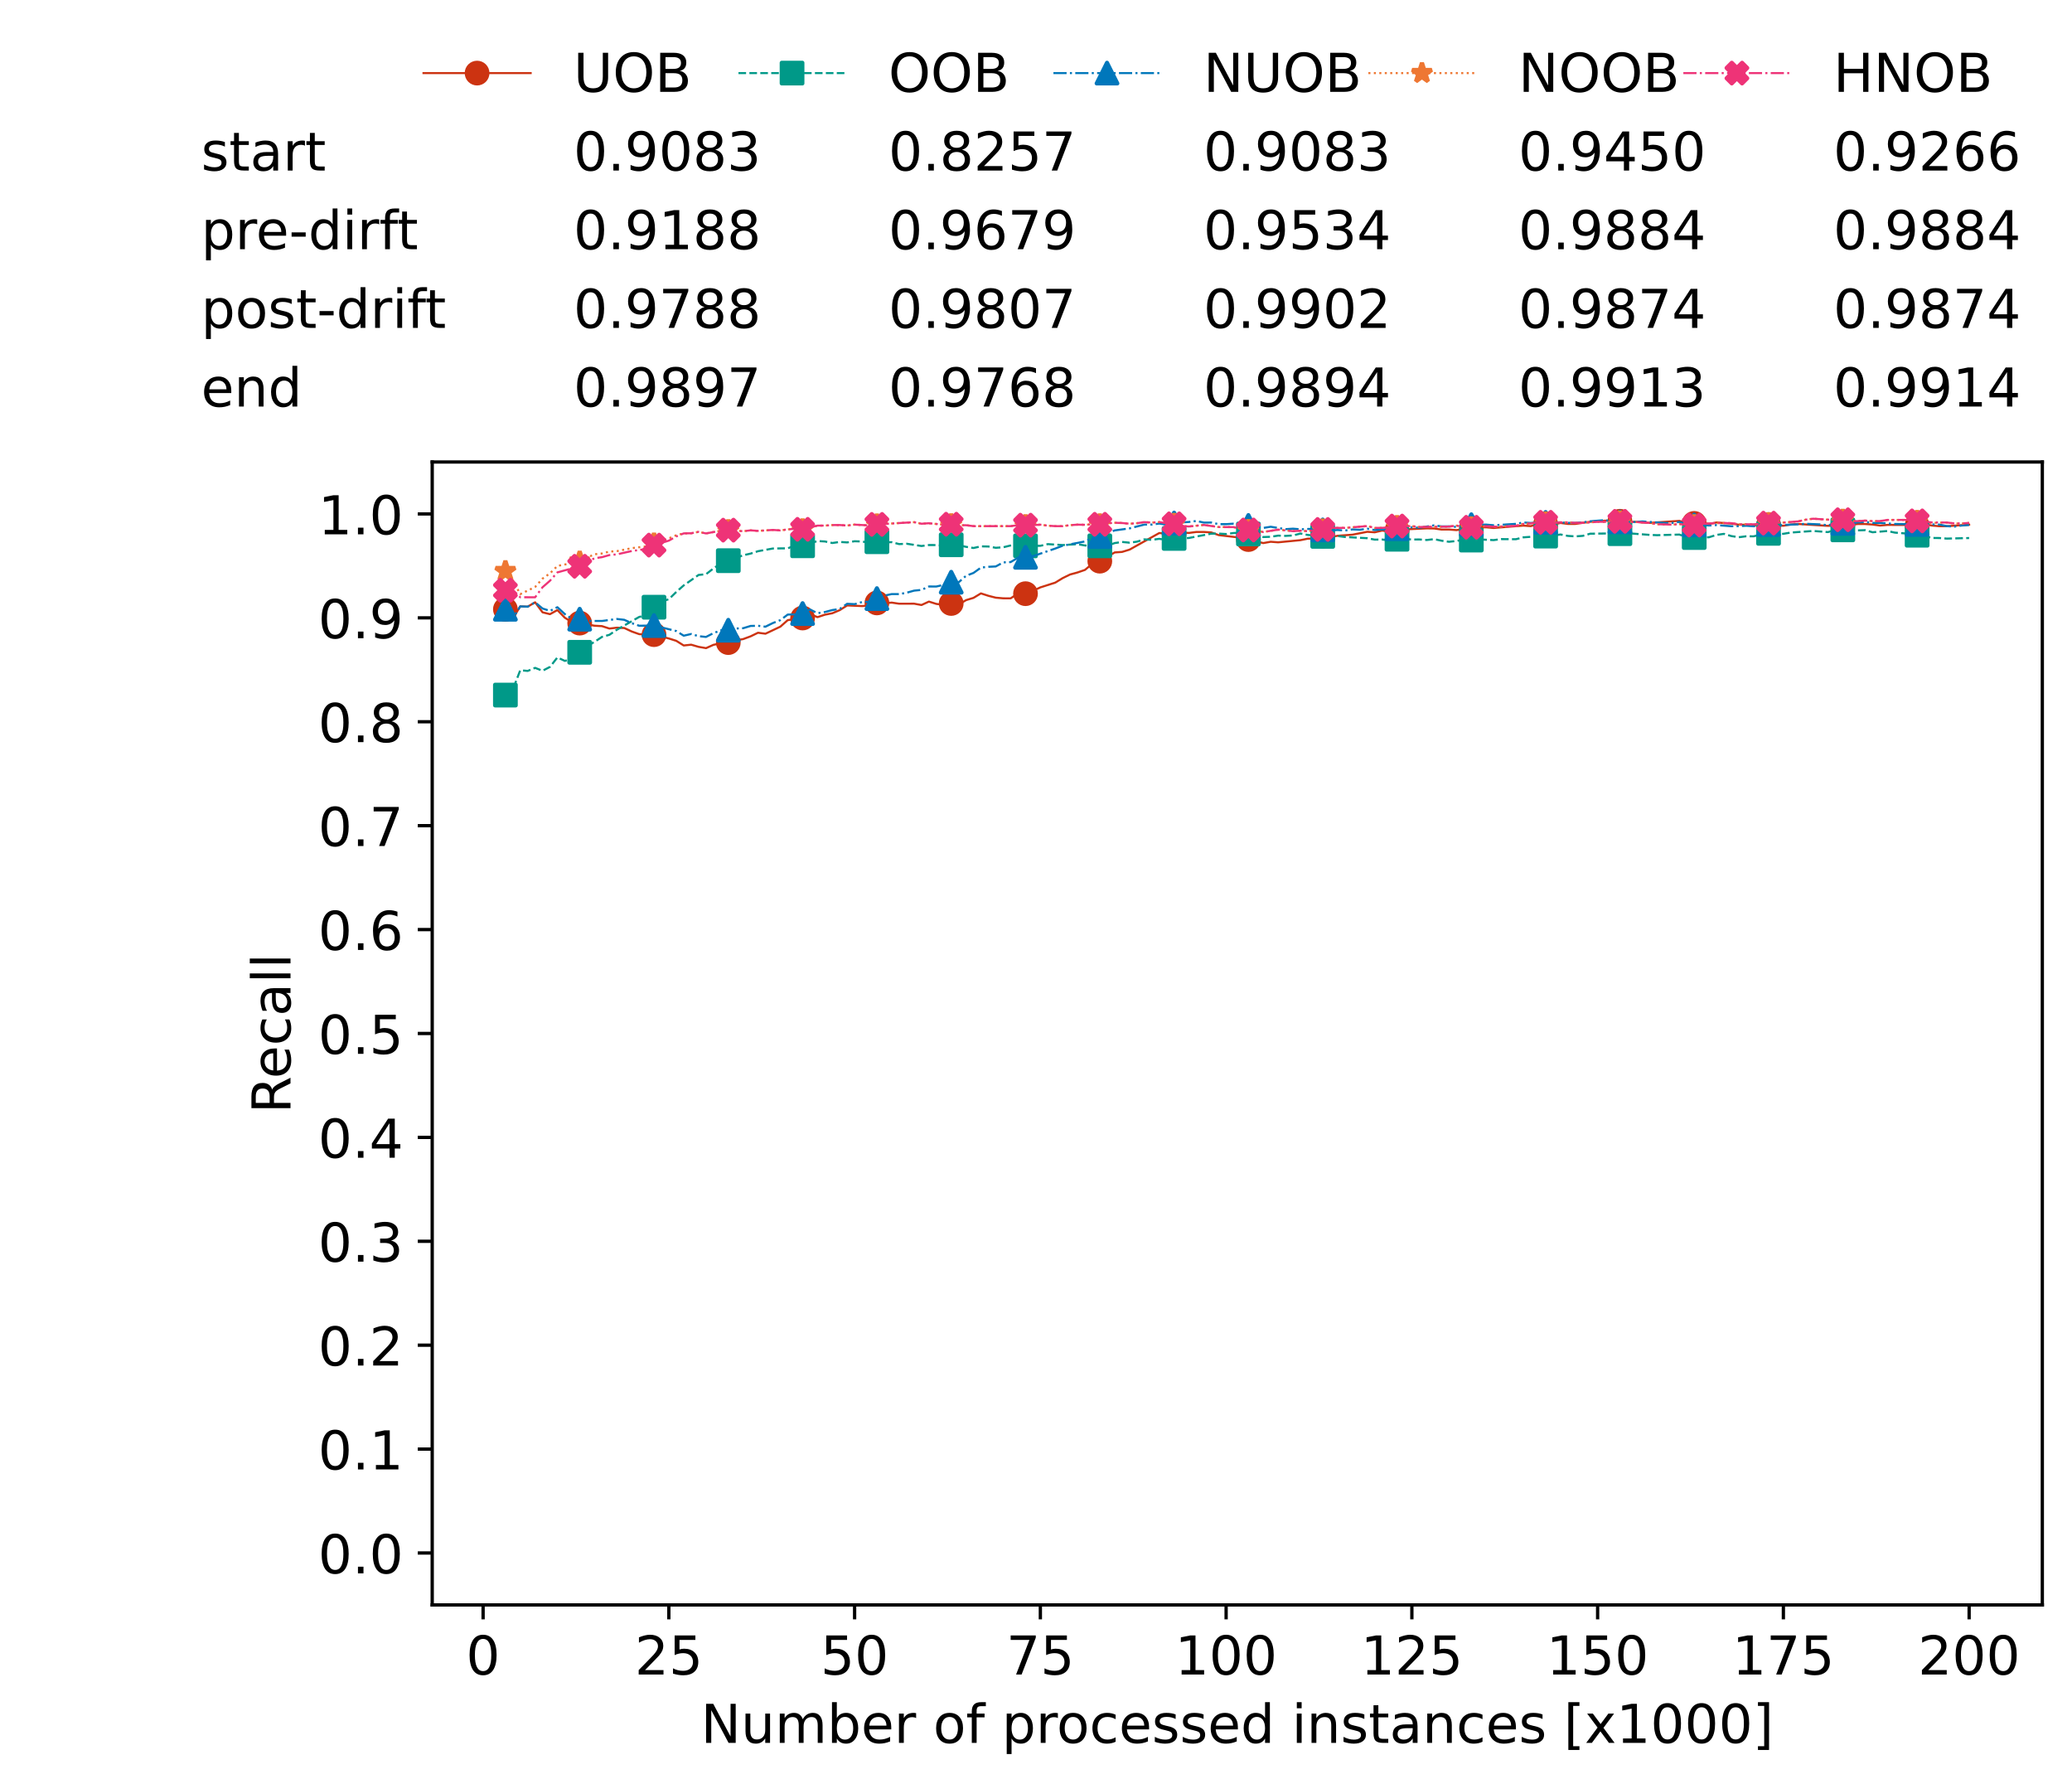 <?xml version="1.0" encoding="utf-8" standalone="no"?>
<!DOCTYPE svg PUBLIC "-//W3C//DTD SVG 1.1//EN"
  "http://www.w3.org/Graphics/SVG/1.1/DTD/svg11.dtd">
<!-- Created with matplotlib (https://matplotlib.org/) -->
<svg height="432.615pt" version="1.1" viewBox="0 0 502.65 432.615" width="502.65pt" xmlns="http://www.w3.org/2000/svg" xmlns:xlink="http://www.w3.org/1999/xlink">
 <defs>
  <style type="text/css">*{stroke-linecap:butt;stroke-linejoin:round;}</style>
 </defs>
 <g id="figure_1">
  <g id="patch_1">
   <path d="M 0 432.615 
L 502.65 432.615 
L 502.65 0 
L 0 0 
z
" style="fill:#ffffff;"/>
  </g>
  <g id="axes_1">
   <g id="patch_2">
    <path d="M 104.85 389.252 
L 495.45 389.252 
L 495.45 112.052 
L 104.85 112.052 
z
" style="fill:#ffffff;"/>
   </g>
   <g id="matplotlib.axis_1">
    <g id="xtick_1">
     <g id="line2d_1">
      <defs>
       <path d="M 0 0 
L 0 3.5 
" id="mb38cfc97e2" style="stroke:#000000;stroke-width:0.8;"/>
      </defs>
      <g>
       <use style="stroke:#000000;stroke-width:0.8;" x="117.197" xlink:href="#mb38cfc97e2" y="389.252"/>
      </g>
     </g>
     <g id="text_1">
      <!-- 0 -->
      <g transform="translate(113.061 406.13)scale(0.13 -0.13)">
       <defs>
        <path d="M 31.781 66.406 
Q 24.172 66.406 20.328 58.906 
Q 16.5 51.422 16.5 36.375 
Q 16.5 21.391 20.328 13.891 
Q 24.172 6.391 31.781 6.391 
Q 39.453 6.391 43.281 13.891 
Q 47.125 21.391 47.125 36.375 
Q 47.125 51.422 43.281 58.906 
Q 39.453 66.406 31.781 66.406 
z
M 31.781 74.219 
Q 44.047 74.219 50.516 64.516 
Q 56.984 54.828 56.984 36.375 
Q 56.984 17.969 50.516 8.266 
Q 44.047 -1.422 31.781 -1.422 
Q 19.531 -1.422 13.062 8.266 
Q 6.594 17.969 6.594 36.375 
Q 6.594 54.828 13.062 64.516 
Q 19.531 74.219 31.781 74.219 
z
" id="DejaVuSans-48"/>
       </defs>
       <use xlink:href="#DejaVuSans-48"/>
      </g>
     </g>
    </g>
    <g id="xtick_2">
     <g id="line2d_2">
      <g>
       <use style="stroke:#000000;stroke-width:0.8;" x="162.259" xlink:href="#mb38cfc97e2" y="389.252"/>
      </g>
     </g>
     <g id="text_2">
      <!-- 25 -->
      <g transform="translate(153.988 406.13)scale(0.13 -0.13)">
       <defs>
        <path d="M 19.188 8.297 
L 53.609 8.297 
L 53.609 0 
L 7.328 0 
L 7.328 8.297 
Q 12.938 14.109 22.625 23.891 
Q 32.328 33.688 34.812 36.531 
Q 39.547 41.844 41.422 45.531 
Q 43.312 49.219 43.312 52.781 
Q 43.312 58.594 39.234 62.25 
Q 35.156 65.922 28.609 65.922 
Q 23.969 65.922 18.812 64.312 
Q 13.672 62.703 7.812 59.422 
L 7.812 69.391 
Q 13.766 71.781 18.938 73 
Q 24.125 74.219 28.422 74.219 
Q 39.75 74.219 46.484 68.547 
Q 53.219 62.891 53.219 53.422 
Q 53.219 48.922 51.531 44.891 
Q 49.859 40.875 45.406 35.406 
Q 44.188 33.984 37.641 27.219 
Q 31.109 20.453 19.188 8.297 
z
" id="DejaVuSans-50"/>
        <path d="M 10.797 72.906 
L 49.516 72.906 
L 49.516 64.594 
L 19.828 64.594 
L 19.828 46.734 
Q 21.969 47.469 24.109 47.828 
Q 26.266 48.188 28.422 48.188 
Q 40.625 48.188 47.75 41.5 
Q 54.891 34.812 54.891 23.391 
Q 54.891 11.625 47.562 5.094 
Q 40.234 -1.422 26.906 -1.422 
Q 22.312 -1.422 17.547 -0.641 
Q 12.797 0.141 7.719 1.703 
L 7.719 11.625 
Q 12.109 9.234 16.797 8.062 
Q 21.484 6.891 26.703 6.891 
Q 35.156 6.891 40.078 11.328 
Q 45.016 15.766 45.016 23.391 
Q 45.016 31 40.078 35.438 
Q 35.156 39.891 26.703 39.891 
Q 22.75 39.891 18.812 39.016 
Q 14.891 38.141 10.797 36.281 
z
" id="DejaVuSans-53"/>
       </defs>
       <use xlink:href="#DejaVuSans-50"/>
       <use x="63.623" xlink:href="#DejaVuSans-53"/>
      </g>
     </g>
    </g>
    <g id="xtick_3">
     <g id="line2d_3">
      <g>
       <use style="stroke:#000000;stroke-width:0.8;" x="207.322" xlink:href="#mb38cfc97e2" y="389.252"/>
      </g>
     </g>
     <g id="text_3">
      <!-- 50 -->
      <g transform="translate(199.05 406.13)scale(0.13 -0.13)">
       <use xlink:href="#DejaVuSans-53"/>
       <use x="63.623" xlink:href="#DejaVuSans-48"/>
      </g>
     </g>
    </g>
    <g id="xtick_4">
     <g id="line2d_4">
      <g>
       <use style="stroke:#000000;stroke-width:0.8;" x="252.384" xlink:href="#mb38cfc97e2" y="389.252"/>
      </g>
     </g>
     <g id="text_4">
      <!-- 75 -->
      <g transform="translate(244.113 406.13)scale(0.13 -0.13)">
       <defs>
        <path d="M 8.203 72.906 
L 55.078 72.906 
L 55.078 68.703 
L 28.609 0 
L 18.312 0 
L 43.219 64.594 
L 8.203 64.594 
z
" id="DejaVuSans-55"/>
       </defs>
       <use xlink:href="#DejaVuSans-55"/>
       <use x="63.623" xlink:href="#DejaVuSans-53"/>
      </g>
     </g>
    </g>
    <g id="xtick_5">
     <g id="line2d_5">
      <g>
       <use style="stroke:#000000;stroke-width:0.8;" x="297.446" xlink:href="#mb38cfc97e2" y="389.252"/>
      </g>
     </g>
     <g id="text_5">
      <!-- 100 -->
      <g transform="translate(285.039 406.13)scale(0.13 -0.13)">
       <defs>
        <path d="M 12.406 8.297 
L 28.516 8.297 
L 28.516 63.922 
L 10.984 60.406 
L 10.984 69.391 
L 28.422 72.906 
L 38.281 72.906 
L 38.281 8.297 
L 54.391 8.297 
L 54.391 0 
L 12.406 0 
z
" id="DejaVuSans-49"/>
       </defs>
       <use xlink:href="#DejaVuSans-49"/>
       <use x="63.623" xlink:href="#DejaVuSans-48"/>
       <use x="127.246" xlink:href="#DejaVuSans-48"/>
      </g>
     </g>
    </g>
    <g id="xtick_6">
     <g id="line2d_6">
      <g>
       <use style="stroke:#000000;stroke-width:0.8;" x="342.509" xlink:href="#mb38cfc97e2" y="389.252"/>
      </g>
     </g>
     <g id="text_6">
      <!-- 125 -->
      <g transform="translate(330.102 406.13)scale(0.13 -0.13)">
       <use xlink:href="#DejaVuSans-49"/>
       <use x="63.623" xlink:href="#DejaVuSans-50"/>
       <use x="127.246" xlink:href="#DejaVuSans-53"/>
      </g>
     </g>
    </g>
    <g id="xtick_7">
     <g id="line2d_7">
      <g>
       <use style="stroke:#000000;stroke-width:0.8;" x="387.571" xlink:href="#mb38cfc97e2" y="389.252"/>
      </g>
     </g>
     <g id="text_7">
      <!-- 150 -->
      <g transform="translate(375.164 406.13)scale(0.13 -0.13)">
       <use xlink:href="#DejaVuSans-49"/>
       <use x="63.623" xlink:href="#DejaVuSans-53"/>
       <use x="127.246" xlink:href="#DejaVuSans-48"/>
      </g>
     </g>
    </g>
    <g id="xtick_8">
     <g id="line2d_8">
      <g>
       <use style="stroke:#000000;stroke-width:0.8;" x="432.633" xlink:href="#mb38cfc97e2" y="389.252"/>
      </g>
     </g>
     <g id="text_8">
      <!-- 175 -->
      <g transform="translate(420.226 406.13)scale(0.13 -0.13)">
       <use xlink:href="#DejaVuSans-49"/>
       <use x="63.623" xlink:href="#DejaVuSans-55"/>
       <use x="127.246" xlink:href="#DejaVuSans-53"/>
      </g>
     </g>
    </g>
    <g id="xtick_9">
     <g id="line2d_9">
      <g>
       <use style="stroke:#000000;stroke-width:0.8;" x="477.695" xlink:href="#mb38cfc97e2" y="389.252"/>
      </g>
     </g>
     <g id="text_9">
      <!-- 200 -->
      <g transform="translate(465.289 406.13)scale(0.13 -0.13)">
       <use xlink:href="#DejaVuSans-50"/>
       <use x="63.623" xlink:href="#DejaVuSans-48"/>
       <use x="127.246" xlink:href="#DejaVuSans-48"/>
      </g>
     </g>
    </g>
    <g id="text_10">
     <!-- Number of processed instances [x1000] -->
     <g transform="translate(170.025 422.711)scale(0.13 -0.13)">
      <defs>
       <path d="M 9.812 72.906 
L 23.094 72.906 
L 55.422 11.922 
L 55.422 72.906 
L 64.984 72.906 
L 64.984 0 
L 51.703 0 
L 19.391 60.984 
L 19.391 0 
L 9.812 0 
z
" id="DejaVuSans-78"/>
       <path d="M 8.5 21.578 
L 8.5 54.688 
L 17.484 54.688 
L 17.484 21.922 
Q 17.484 14.156 20.5 10.266 
Q 23.531 6.391 29.594 6.391 
Q 36.859 6.391 41.078 11.031 
Q 45.312 15.672 45.312 23.688 
L 45.312 54.688 
L 54.297 54.688 
L 54.297 0 
L 45.312 0 
L 45.312 8.406 
Q 42.047 3.422 37.719 1 
Q 33.406 -1.422 27.688 -1.422 
Q 18.266 -1.422 13.375 4.438 
Q 8.5 10.297 8.5 21.578 
z
M 31.109 56 
z
" id="DejaVuSans-117"/>
       <path d="M 52 44.188 
Q 55.375 50.25 60.062 53.125 
Q 64.75 56 71.094 56 
Q 79.641 56 84.281 50.016 
Q 88.922 44.047 88.922 33.016 
L 88.922 0 
L 79.891 0 
L 79.891 32.719 
Q 79.891 40.578 77.094 44.375 
Q 74.312 48.188 68.609 48.188 
Q 61.625 48.188 57.562 43.547 
Q 53.516 38.922 53.516 30.906 
L 53.516 0 
L 44.484 0 
L 44.484 32.719 
Q 44.484 40.625 41.703 44.406 
Q 38.922 48.188 33.109 48.188 
Q 26.219 48.188 22.156 43.531 
Q 18.109 38.875 18.109 30.906 
L 18.109 0 
L 9.078 0 
L 9.078 54.688 
L 18.109 54.688 
L 18.109 46.188 
Q 21.188 51.219 25.484 53.609 
Q 29.781 56 35.688 56 
Q 41.656 56 45.828 52.969 
Q 50 49.953 52 44.188 
z
" id="DejaVuSans-109"/>
       <path d="M 48.688 27.297 
Q 48.688 37.203 44.609 42.844 
Q 40.531 48.484 33.406 48.484 
Q 26.266 48.484 22.188 42.844 
Q 18.109 37.203 18.109 27.297 
Q 18.109 17.391 22.188 11.75 
Q 26.266 6.109 33.406 6.109 
Q 40.531 6.109 44.609 11.75 
Q 48.688 17.391 48.688 27.297 
z
M 18.109 46.391 
Q 20.953 51.266 25.266 53.625 
Q 29.594 56 35.594 56 
Q 45.562 56 51.781 48.094 
Q 58.016 40.188 58.016 27.297 
Q 58.016 14.406 51.781 6.484 
Q 45.562 -1.422 35.594 -1.422 
Q 29.594 -1.422 25.266 0.953 
Q 20.953 3.328 18.109 8.203 
L 18.109 0 
L 9.078 0 
L 9.078 75.984 
L 18.109 75.984 
z
" id="DejaVuSans-98"/>
       <path d="M 56.203 29.594 
L 56.203 25.203 
L 14.891 25.203 
Q 15.484 15.922 20.484 11.062 
Q 25.484 6.203 34.422 6.203 
Q 39.594 6.203 44.453 7.469 
Q 49.312 8.734 54.109 11.281 
L 54.109 2.781 
Q 49.266 0.734 44.188 -0.344 
Q 39.109 -1.422 33.891 -1.422 
Q 20.797 -1.422 13.156 6.188 
Q 5.516 13.812 5.516 26.812 
Q 5.516 40.234 12.766 48.109 
Q 20.016 56 32.328 56 
Q 43.359 56 49.781 48.891 
Q 56.203 41.797 56.203 29.594 
z
M 47.219 32.234 
Q 47.125 39.594 43.094 43.984 
Q 39.062 48.391 32.422 48.391 
Q 24.906 48.391 20.391 44.141 
Q 15.875 39.891 15.188 32.172 
z
" id="DejaVuSans-101"/>
       <path d="M 41.109 46.297 
Q 39.594 47.172 37.812 47.578 
Q 36.031 48 33.891 48 
Q 26.266 48 22.188 43.047 
Q 18.109 38.094 18.109 28.812 
L 18.109 0 
L 9.078 0 
L 9.078 54.688 
L 18.109 54.688 
L 18.109 46.188 
Q 20.953 51.172 25.484 53.578 
Q 30.031 56 36.531 56 
Q 37.453 56 38.578 55.875 
Q 39.703 55.766 41.062 55.516 
z
" id="DejaVuSans-114"/>
       <path id="DejaVuSans-32"/>
       <path d="M 30.609 48.391 
Q 23.391 48.391 19.188 42.75 
Q 14.984 37.109 14.984 27.297 
Q 14.984 17.484 19.156 11.844 
Q 23.344 6.203 30.609 6.203 
Q 37.797 6.203 41.984 11.859 
Q 46.188 17.531 46.188 27.297 
Q 46.188 37.016 41.984 42.703 
Q 37.797 48.391 30.609 48.391 
z
M 30.609 56 
Q 42.328 56 49.016 48.375 
Q 55.719 40.766 55.719 27.297 
Q 55.719 13.875 49.016 6.219 
Q 42.328 -1.422 30.609 -1.422 
Q 18.844 -1.422 12.172 6.219 
Q 5.516 13.875 5.516 27.297 
Q 5.516 40.766 12.172 48.375 
Q 18.844 56 30.609 56 
z
" id="DejaVuSans-111"/>
       <path d="M 37.109 75.984 
L 37.109 68.5 
L 28.516 68.5 
Q 23.688 68.5 21.797 66.547 
Q 19.922 64.594 19.922 59.516 
L 19.922 54.688 
L 34.719 54.688 
L 34.719 47.703 
L 19.922 47.703 
L 19.922 0 
L 10.891 0 
L 10.891 47.703 
L 2.297 47.703 
L 2.297 54.688 
L 10.891 54.688 
L 10.891 58.5 
Q 10.891 67.625 15.141 71.797 
Q 19.391 75.984 28.609 75.984 
z
" id="DejaVuSans-102"/>
       <path d="M 18.109 8.203 
L 18.109 -20.797 
L 9.078 -20.797 
L 9.078 54.688 
L 18.109 54.688 
L 18.109 46.391 
Q 20.953 51.266 25.266 53.625 
Q 29.594 56 35.594 56 
Q 45.562 56 51.781 48.094 
Q 58.016 40.188 58.016 27.297 
Q 58.016 14.406 51.781 6.484 
Q 45.562 -1.422 35.594 -1.422 
Q 29.594 -1.422 25.266 0.953 
Q 20.953 3.328 18.109 8.203 
z
M 48.688 27.297 
Q 48.688 37.203 44.609 42.844 
Q 40.531 48.484 33.406 48.484 
Q 26.266 48.484 22.188 42.844 
Q 18.109 37.203 18.109 27.297 
Q 18.109 17.391 22.188 11.75 
Q 26.266 6.109 33.406 6.109 
Q 40.531 6.109 44.609 11.75 
Q 48.688 17.391 48.688 27.297 
z
" id="DejaVuSans-112"/>
       <path d="M 48.781 52.594 
L 48.781 44.188 
Q 44.969 46.297 41.141 47.344 
Q 37.312 48.391 33.406 48.391 
Q 24.656 48.391 19.812 42.844 
Q 14.984 37.312 14.984 27.297 
Q 14.984 17.281 19.812 11.734 
Q 24.656 6.203 33.406 6.203 
Q 37.312 6.203 41.141 7.25 
Q 44.969 8.297 48.781 10.406 
L 48.781 2.094 
Q 45.016 0.344 40.984 -0.531 
Q 36.969 -1.422 32.422 -1.422 
Q 20.062 -1.422 12.781 6.344 
Q 5.516 14.109 5.516 27.297 
Q 5.516 40.672 12.859 48.328 
Q 20.219 56 33.016 56 
Q 37.156 56 41.109 55.141 
Q 45.062 54.297 48.781 52.594 
z
" id="DejaVuSans-99"/>
       <path d="M 44.281 53.078 
L 44.281 44.578 
Q 40.484 46.531 36.375 47.5 
Q 32.281 48.484 27.875 48.484 
Q 21.188 48.484 17.844 46.438 
Q 14.5 44.391 14.5 40.281 
Q 14.5 37.156 16.891 35.375 
Q 19.281 33.594 26.516 31.984 
L 29.594 31.297 
Q 39.156 29.25 43.188 25.516 
Q 47.219 21.781 47.219 15.094 
Q 47.219 7.469 41.188 3.016 
Q 35.156 -1.422 24.609 -1.422 
Q 20.219 -1.422 15.453 -0.562 
Q 10.688 0.297 5.422 2 
L 5.422 11.281 
Q 10.406 8.688 15.234 7.391 
Q 20.062 6.109 24.812 6.109 
Q 31.156 6.109 34.562 8.281 
Q 37.984 10.453 37.984 14.406 
Q 37.984 18.062 35.516 20.016 
Q 33.062 21.969 24.703 23.781 
L 21.578 24.516 
Q 13.234 26.266 9.516 29.906 
Q 5.812 33.547 5.812 39.891 
Q 5.812 47.609 11.281 51.797 
Q 16.75 56 26.812 56 
Q 31.781 56 36.172 55.266 
Q 40.578 54.547 44.281 53.078 
z
" id="DejaVuSans-115"/>
       <path d="M 45.406 46.391 
L 45.406 75.984 
L 54.391 75.984 
L 54.391 0 
L 45.406 0 
L 45.406 8.203 
Q 42.578 3.328 38.25 0.953 
Q 33.938 -1.422 27.875 -1.422 
Q 17.969 -1.422 11.734 6.484 
Q 5.516 14.406 5.516 27.297 
Q 5.516 40.188 11.734 48.094 
Q 17.969 56 27.875 56 
Q 33.938 56 38.25 53.625 
Q 42.578 51.266 45.406 46.391 
z
M 14.797 27.297 
Q 14.797 17.391 18.875 11.75 
Q 22.953 6.109 30.078 6.109 
Q 37.203 6.109 41.297 11.75 
Q 45.406 17.391 45.406 27.297 
Q 45.406 37.203 41.297 42.844 
Q 37.203 48.484 30.078 48.484 
Q 22.953 48.484 18.875 42.844 
Q 14.797 37.203 14.797 27.297 
z
" id="DejaVuSans-100"/>
       <path d="M 9.422 54.688 
L 18.406 54.688 
L 18.406 0 
L 9.422 0 
z
M 9.422 75.984 
L 18.406 75.984 
L 18.406 64.594 
L 9.422 64.594 
z
" id="DejaVuSans-105"/>
       <path d="M 54.891 33.016 
L 54.891 0 
L 45.906 0 
L 45.906 32.719 
Q 45.906 40.484 42.875 44.328 
Q 39.844 48.188 33.797 48.188 
Q 26.516 48.188 22.312 43.547 
Q 18.109 38.922 18.109 30.906 
L 18.109 0 
L 9.078 0 
L 9.078 54.688 
L 18.109 54.688 
L 18.109 46.188 
Q 21.344 51.125 25.703 53.562 
Q 30.078 56 35.797 56 
Q 45.219 56 50.047 50.172 
Q 54.891 44.344 54.891 33.016 
z
" id="DejaVuSans-110"/>
       <path d="M 18.312 70.219 
L 18.312 54.688 
L 36.812 54.688 
L 36.812 47.703 
L 18.312 47.703 
L 18.312 18.016 
Q 18.312 11.328 20.141 9.422 
Q 21.969 7.516 27.594 7.516 
L 36.812 7.516 
L 36.812 0 
L 27.594 0 
Q 17.188 0 13.234 3.875 
Q 9.281 7.766 9.281 18.016 
L 9.281 47.703 
L 2.688 47.703 
L 2.688 54.688 
L 9.281 54.688 
L 9.281 70.219 
z
" id="DejaVuSans-116"/>
       <path d="M 34.281 27.484 
Q 23.391 27.484 19.188 25 
Q 14.984 22.516 14.984 16.5 
Q 14.984 11.719 18.141 8.906 
Q 21.297 6.109 26.703 6.109 
Q 34.188 6.109 38.703 11.406 
Q 43.219 16.703 43.219 25.484 
L 43.219 27.484 
z
M 52.203 31.203 
L 52.203 0 
L 43.219 0 
L 43.219 8.297 
Q 40.141 3.328 35.547 0.953 
Q 30.953 -1.422 24.312 -1.422 
Q 15.922 -1.422 10.953 3.297 
Q 6 8.016 6 15.922 
Q 6 25.141 12.172 29.828 
Q 18.359 34.516 30.609 34.516 
L 43.219 34.516 
L 43.219 35.406 
Q 43.219 41.609 39.141 45 
Q 35.062 48.391 27.688 48.391 
Q 23 48.391 18.547 47.266 
Q 14.109 46.141 10.016 43.891 
L 10.016 52.203 
Q 14.938 54.109 19.578 55.047 
Q 24.219 56 28.609 56 
Q 40.484 56 46.344 49.844 
Q 52.203 43.703 52.203 31.203 
z
" id="DejaVuSans-97"/>
       <path d="M 8.594 75.984 
L 29.297 75.984 
L 29.297 69 
L 17.578 69 
L 17.578 -6.203 
L 29.297 -6.203 
L 29.297 -13.188 
L 8.594 -13.188 
z
" id="DejaVuSans-91"/>
       <path d="M 54.891 54.688 
L 35.109 28.078 
L 55.906 0 
L 45.312 0 
L 29.391 21.484 
L 13.484 0 
L 2.875 0 
L 24.125 28.609 
L 4.688 54.688 
L 15.281 54.688 
L 29.781 35.203 
L 44.281 54.688 
z
" id="DejaVuSans-120"/>
       <path d="M 30.422 75.984 
L 30.422 -13.188 
L 9.719 -13.188 
L 9.719 -6.203 
L 21.391 -6.203 
L 21.391 69 
L 9.719 69 
L 9.719 75.984 
z
" id="DejaVuSans-93"/>
      </defs>
      <use xlink:href="#DejaVuSans-78"/>
      <use x="74.805" xlink:href="#DejaVuSans-117"/>
      <use x="138.184" xlink:href="#DejaVuSans-109"/>
      <use x="235.596" xlink:href="#DejaVuSans-98"/>
      <use x="299.072" xlink:href="#DejaVuSans-101"/>
      <use x="360.596" xlink:href="#DejaVuSans-114"/>
      <use x="401.709" xlink:href="#DejaVuSans-32"/>
      <use x="433.496" xlink:href="#DejaVuSans-111"/>
      <use x="494.678" xlink:href="#DejaVuSans-102"/>
      <use x="529.883" xlink:href="#DejaVuSans-32"/>
      <use x="561.67" xlink:href="#DejaVuSans-112"/>
      <use x="625.146" xlink:href="#DejaVuSans-114"/>
      <use x="664.01" xlink:href="#DejaVuSans-111"/>
      <use x="725.191" xlink:href="#DejaVuSans-99"/>
      <use x="780.172" xlink:href="#DejaVuSans-101"/>
      <use x="841.695" xlink:href="#DejaVuSans-115"/>
      <use x="893.795" xlink:href="#DejaVuSans-115"/>
      <use x="945.895" xlink:href="#DejaVuSans-101"/>
      <use x="1007.418" xlink:href="#DejaVuSans-100"/>
      <use x="1070.895" xlink:href="#DejaVuSans-32"/>
      <use x="1102.682" xlink:href="#DejaVuSans-105"/>
      <use x="1130.465" xlink:href="#DejaVuSans-110"/>
      <use x="1193.844" xlink:href="#DejaVuSans-115"/>
      <use x="1245.943" xlink:href="#DejaVuSans-116"/>
      <use x="1285.152" xlink:href="#DejaVuSans-97"/>
      <use x="1346.432" xlink:href="#DejaVuSans-110"/>
      <use x="1409.811" xlink:href="#DejaVuSans-99"/>
      <use x="1464.791" xlink:href="#DejaVuSans-101"/>
      <use x="1526.314" xlink:href="#DejaVuSans-115"/>
      <use x="1578.414" xlink:href="#DejaVuSans-32"/>
      <use x="1610.201" xlink:href="#DejaVuSans-91"/>
      <use x="1649.215" xlink:href="#DejaVuSans-120"/>
      <use x="1708.395" xlink:href="#DejaVuSans-49"/>
      <use x="1772.018" xlink:href="#DejaVuSans-48"/>
      <use x="1835.641" xlink:href="#DejaVuSans-48"/>
      <use x="1899.264" xlink:href="#DejaVuSans-48"/>
      <use x="1962.887" xlink:href="#DejaVuSans-93"/>
     </g>
    </g>
   </g>
   <g id="matplotlib.axis_2">
    <g id="ytick_1">
     <g id="line2d_10">
      <defs>
       <path d="M 0 0 
L -3.5 0 
" id="m4410e42f47" style="stroke:#000000;stroke-width:0.8;"/>
      </defs>
      <g>
       <use style="stroke:#000000;stroke-width:0.8;" x="104.85" xlink:href="#m4410e42f47" y="376.652"/>
      </g>
     </g>
     <g id="text_11">
      <!-- 0.0 -->
      <g transform="translate(77.176 381.591)scale(0.13 -0.13)">
       <defs>
        <path d="M 10.688 12.406 
L 21 12.406 
L 21 0 
L 10.688 0 
z
" id="DejaVuSans-46"/>
       </defs>
       <use xlink:href="#DejaVuSans-48"/>
       <use x="63.623" xlink:href="#DejaVuSans-46"/>
       <use x="95.41" xlink:href="#DejaVuSans-48"/>
      </g>
     </g>
    </g>
    <g id="ytick_2">
     <g id="line2d_11">
      <g>
       <use style="stroke:#000000;stroke-width:0.8;" x="104.85" xlink:href="#m4410e42f47" y="351.452"/>
      </g>
     </g>
     <g id="text_12">
      <!-- 0.1 -->
      <g transform="translate(77.176 356.391)scale(0.13 -0.13)">
       <use xlink:href="#DejaVuSans-48"/>
       <use x="63.623" xlink:href="#DejaVuSans-46"/>
       <use x="95.41" xlink:href="#DejaVuSans-49"/>
      </g>
     </g>
    </g>
    <g id="ytick_3">
     <g id="line2d_12">
      <g>
       <use style="stroke:#000000;stroke-width:0.8;" x="104.85" xlink:href="#m4410e42f47" y="326.252"/>
      </g>
     </g>
     <g id="text_13">
      <!-- 0.2 -->
      <g transform="translate(77.176 331.191)scale(0.13 -0.13)">
       <use xlink:href="#DejaVuSans-48"/>
       <use x="63.623" xlink:href="#DejaVuSans-46"/>
       <use x="95.41" xlink:href="#DejaVuSans-50"/>
      </g>
     </g>
    </g>
    <g id="ytick_4">
     <g id="line2d_13">
      <g>
       <use style="stroke:#000000;stroke-width:0.8;" x="104.85" xlink:href="#m4410e42f47" y="301.052"/>
      </g>
     </g>
     <g id="text_14">
      <!-- 0.3 -->
      <g transform="translate(77.176 305.991)scale(0.13 -0.13)">
       <defs>
        <path d="M 40.578 39.312 
Q 47.656 37.797 51.625 33 
Q 55.609 28.219 55.609 21.188 
Q 55.609 10.406 48.188 4.484 
Q 40.766 -1.422 27.094 -1.422 
Q 22.516 -1.422 17.656 -0.516 
Q 12.797 0.391 7.625 2.203 
L 7.625 11.719 
Q 11.719 9.328 16.594 8.109 
Q 21.484 6.891 26.812 6.891 
Q 36.078 6.891 40.938 10.547 
Q 45.797 14.203 45.797 21.188 
Q 45.797 27.641 41.281 31.266 
Q 36.766 34.906 28.719 34.906 
L 20.219 34.906 
L 20.219 43.016 
L 29.109 43.016 
Q 36.375 43.016 40.234 45.922 
Q 44.094 48.828 44.094 54.297 
Q 44.094 59.906 40.109 62.906 
Q 36.141 65.922 28.719 65.922 
Q 24.656 65.922 20.016 65.031 
Q 15.375 64.156 9.812 62.312 
L 9.812 71.094 
Q 15.438 72.656 20.344 73.438 
Q 25.25 74.219 29.594 74.219 
Q 40.828 74.219 47.359 69.109 
Q 53.906 64.016 53.906 55.328 
Q 53.906 49.266 50.438 45.094 
Q 46.969 40.922 40.578 39.312 
z
" id="DejaVuSans-51"/>
       </defs>
       <use xlink:href="#DejaVuSans-48"/>
       <use x="63.623" xlink:href="#DejaVuSans-46"/>
       <use x="95.41" xlink:href="#DejaVuSans-51"/>
      </g>
     </g>
    </g>
    <g id="ytick_5">
     <g id="line2d_14">
      <g>
       <use style="stroke:#000000;stroke-width:0.8;" x="104.85" xlink:href="#m4410e42f47" y="275.852"/>
      </g>
     </g>
     <g id="text_15">
      <!-- 0.4 -->
      <g transform="translate(77.176 280.791)scale(0.13 -0.13)">
       <defs>
        <path d="M 37.797 64.312 
L 12.891 25.391 
L 37.797 25.391 
z
M 35.203 72.906 
L 47.609 72.906 
L 47.609 25.391 
L 58.016 25.391 
L 58.016 17.188 
L 47.609 17.188 
L 47.609 0 
L 37.797 0 
L 37.797 17.188 
L 4.891 17.188 
L 4.891 26.703 
z
" id="DejaVuSans-52"/>
       </defs>
       <use xlink:href="#DejaVuSans-48"/>
       <use x="63.623" xlink:href="#DejaVuSans-46"/>
       <use x="95.41" xlink:href="#DejaVuSans-52"/>
      </g>
     </g>
    </g>
    <g id="ytick_6">
     <g id="line2d_15">
      <g>
       <use style="stroke:#000000;stroke-width:0.8;" x="104.85" xlink:href="#m4410e42f47" y="250.652"/>
      </g>
     </g>
     <g id="text_16">
      <!-- 0.5 -->
      <g transform="translate(77.176 255.591)scale(0.13 -0.13)">
       <use xlink:href="#DejaVuSans-48"/>
       <use x="63.623" xlink:href="#DejaVuSans-46"/>
       <use x="95.41" xlink:href="#DejaVuSans-53"/>
      </g>
     </g>
    </g>
    <g id="ytick_7">
     <g id="line2d_16">
      <g>
       <use style="stroke:#000000;stroke-width:0.8;" x="104.85" xlink:href="#m4410e42f47" y="225.452"/>
      </g>
     </g>
     <g id="text_17">
      <!-- 0.6 -->
      <g transform="translate(77.176 230.391)scale(0.13 -0.13)">
       <defs>
        <path d="M 33.016 40.375 
Q 26.375 40.375 22.484 35.828 
Q 18.609 31.297 18.609 23.391 
Q 18.609 15.531 22.484 10.953 
Q 26.375 6.391 33.016 6.391 
Q 39.656 6.391 43.531 10.953 
Q 47.406 15.531 47.406 23.391 
Q 47.406 31.297 43.531 35.828 
Q 39.656 40.375 33.016 40.375 
z
M 52.594 71.297 
L 52.594 62.312 
Q 48.875 64.062 45.094 64.984 
Q 41.312 65.922 37.594 65.922 
Q 27.828 65.922 22.672 59.328 
Q 17.531 52.734 16.797 39.406 
Q 19.672 43.656 24.016 45.922 
Q 28.375 48.188 33.594 48.188 
Q 44.578 48.188 50.953 41.516 
Q 57.328 34.859 57.328 23.391 
Q 57.328 12.156 50.688 5.359 
Q 44.047 -1.422 33.016 -1.422 
Q 20.359 -1.422 13.672 8.266 
Q 6.984 17.969 6.984 36.375 
Q 6.984 53.656 15.188 63.938 
Q 23.391 74.219 37.203 74.219 
Q 40.922 74.219 44.703 73.484 
Q 48.484 72.75 52.594 71.297 
z
" id="DejaVuSans-54"/>
       </defs>
       <use xlink:href="#DejaVuSans-48"/>
       <use x="63.623" xlink:href="#DejaVuSans-46"/>
       <use x="95.41" xlink:href="#DejaVuSans-54"/>
      </g>
     </g>
    </g>
    <g id="ytick_8">
     <g id="line2d_17">
      <g>
       <use style="stroke:#000000;stroke-width:0.8;" x="104.85" xlink:href="#m4410e42f47" y="200.252"/>
      </g>
     </g>
     <g id="text_18">
      <!-- 0.7 -->
      <g transform="translate(77.176 205.191)scale(0.13 -0.13)">
       <use xlink:href="#DejaVuSans-48"/>
       <use x="63.623" xlink:href="#DejaVuSans-46"/>
       <use x="95.41" xlink:href="#DejaVuSans-55"/>
      </g>
     </g>
    </g>
    <g id="ytick_9">
     <g id="line2d_18">
      <g>
       <use style="stroke:#000000;stroke-width:0.8;" x="104.85" xlink:href="#m4410e42f47" y="175.052"/>
      </g>
     </g>
     <g id="text_19">
      <!-- 0.8 -->
      <g transform="translate(77.176 179.991)scale(0.13 -0.13)">
       <defs>
        <path d="M 31.781 34.625 
Q 24.75 34.625 20.719 30.859 
Q 16.703 27.094 16.703 20.516 
Q 16.703 13.922 20.719 10.156 
Q 24.75 6.391 31.781 6.391 
Q 38.812 6.391 42.859 10.172 
Q 46.922 13.969 46.922 20.516 
Q 46.922 27.094 42.891 30.859 
Q 38.875 34.625 31.781 34.625 
z
M 21.922 38.812 
Q 15.578 40.375 12.031 44.719 
Q 8.5 49.078 8.5 55.328 
Q 8.5 64.062 14.719 69.141 
Q 20.953 74.219 31.781 74.219 
Q 42.672 74.219 48.875 69.141 
Q 55.078 64.062 55.078 55.328 
Q 55.078 49.078 51.531 44.719 
Q 48 40.375 41.703 38.812 
Q 48.828 37.156 52.797 32.312 
Q 56.781 27.484 56.781 20.516 
Q 56.781 9.906 50.312 4.234 
Q 43.844 -1.422 31.781 -1.422 
Q 19.734 -1.422 13.25 4.234 
Q 6.781 9.906 6.781 20.516 
Q 6.781 27.484 10.781 32.312 
Q 14.797 37.156 21.922 38.812 
z
M 18.312 54.391 
Q 18.312 48.734 21.844 45.562 
Q 25.391 42.391 31.781 42.391 
Q 38.141 42.391 41.719 45.562 
Q 45.312 48.734 45.312 54.391 
Q 45.312 60.062 41.719 63.234 
Q 38.141 66.406 31.781 66.406 
Q 25.391 66.406 21.844 63.234 
Q 18.312 60.062 18.312 54.391 
z
" id="DejaVuSans-56"/>
       </defs>
       <use xlink:href="#DejaVuSans-48"/>
       <use x="63.623" xlink:href="#DejaVuSans-46"/>
       <use x="95.41" xlink:href="#DejaVuSans-56"/>
      </g>
     </g>
    </g>
    <g id="ytick_10">
     <g id="line2d_19">
      <g>
       <use style="stroke:#000000;stroke-width:0.8;" x="104.85" xlink:href="#m4410e42f47" y="149.852"/>
      </g>
     </g>
     <g id="text_20">
      <!-- 0.9 -->
      <g transform="translate(77.176 154.791)scale(0.13 -0.13)">
       <defs>
        <path d="M 10.984 1.516 
L 10.984 10.5 
Q 14.703 8.734 18.5 7.812 
Q 22.312 6.891 25.984 6.891 
Q 35.75 6.891 40.891 13.453 
Q 46.047 20.016 46.781 33.406 
Q 43.953 29.203 39.594 26.953 
Q 35.25 24.703 29.984 24.703 
Q 19.047 24.703 12.672 31.312 
Q 6.297 37.938 6.297 49.422 
Q 6.297 60.641 12.938 67.422 
Q 19.578 74.219 30.609 74.219 
Q 43.266 74.219 49.922 64.516 
Q 56.594 54.828 56.594 36.375 
Q 56.594 19.141 48.406 8.859 
Q 40.234 -1.422 26.422 -1.422 
Q 22.703 -1.422 18.891 -0.688 
Q 15.094 0.047 10.984 1.516 
z
M 30.609 32.422 
Q 37.25 32.422 41.125 36.953 
Q 45.016 41.5 45.016 49.422 
Q 45.016 57.281 41.125 61.844 
Q 37.25 66.406 30.609 66.406 
Q 23.969 66.406 20.094 61.844 
Q 16.219 57.281 16.219 49.422 
Q 16.219 41.5 20.094 36.953 
Q 23.969 32.422 30.609 32.422 
z
" id="DejaVuSans-57"/>
       </defs>
       <use xlink:href="#DejaVuSans-48"/>
       <use x="63.623" xlink:href="#DejaVuSans-46"/>
       <use x="95.41" xlink:href="#DejaVuSans-57"/>
      </g>
     </g>
    </g>
    <g id="ytick_11">
     <g id="line2d_20">
      <g>
       <use style="stroke:#000000;stroke-width:0.8;" x="104.85" xlink:href="#m4410e42f47" y="124.652"/>
      </g>
     </g>
     <g id="text_21">
      <!-- 1.0 -->
      <g transform="translate(77.176 129.591)scale(0.13 -0.13)">
       <use xlink:href="#DejaVuSans-49"/>
       <use x="63.623" xlink:href="#DejaVuSans-46"/>
       <use x="95.41" xlink:href="#DejaVuSans-48"/>
      </g>
     </g>
    </g>
    <g id="text_22">
     <!-- Recall -->
     <g transform="translate(70.472 270.044)rotate(-90)scale(0.13 -0.13)">
      <defs>
       <path d="M 44.391 34.188 
Q 47.562 33.109 50.562 29.594 
Q 53.562 26.078 56.594 19.922 
L 66.609 0 
L 56 0 
L 46.688 18.703 
Q 43.062 26.031 39.672 28.422 
Q 36.281 30.812 30.422 30.812 
L 19.672 30.812 
L 19.672 0 
L 9.812 0 
L 9.812 72.906 
L 32.078 72.906 
Q 44.578 72.906 50.734 67.672 
Q 56.891 62.453 56.891 51.906 
Q 56.891 45.016 53.688 40.469 
Q 50.484 35.938 44.391 34.188 
z
M 19.672 64.797 
L 19.672 38.922 
L 32.078 38.922 
Q 39.203 38.922 42.844 42.219 
Q 46.484 45.516 46.484 51.906 
Q 46.484 58.297 42.844 61.547 
Q 39.203 64.797 32.078 64.797 
z
" id="DejaVuSans-82"/>
       <path d="M 9.422 75.984 
L 18.406 75.984 
L 18.406 0 
L 9.422 0 
z
" id="DejaVuSans-108"/>
      </defs>
      <use xlink:href="#DejaVuSans-82"/>
      <use x="64.982" xlink:href="#DejaVuSans-101"/>
      <use x="126.506" xlink:href="#DejaVuSans-99"/>
      <use x="181.486" xlink:href="#DejaVuSans-97"/>
      <use x="242.766" xlink:href="#DejaVuSans-108"/>
      <use x="270.549" xlink:href="#DejaVuSans-108"/>
     </g>
    </g>
   </g>
   <g id="line2d_21"/>
   <g id="line2d_22"/>
   <g id="line2d_23"/>
   <g id="line2d_24"/>
   <g id="line2d_25"/>
   <g id="line2d_26">
    <path clip-path="url(#pa3c99026b8)" d="M 122.605 147.771 
L 124.407 149.957 
L 126.21 147.069 
L 128.012 147.14 
L 129.815 146.079 
L 131.617 148.508 
L 133.419 148.957 
L 135.222 147.961 
L 137.024 149.819 
L 138.827 150.946 
L 140.629 151.127 
L 144.234 151.759 
L 146.037 151.86 
L 147.839 152.446 
L 149.642 152.238 
L 151.444 152.314 
L 153.247 153.155 
L 155.049 153.798 
L 156.852 153.932 
L 158.654 153.922 
L 162.259 154.855 
L 164.062 155.423 
L 165.864 156.553 
L 167.667 156.359 
L 169.469 156.88 
L 171.272 157.198 
L 173.074 156.396 
L 174.877 156.006 
L 176.679 155.852 
L 178.482 155.313 
L 180.284 155.001 
L 182.087 154.334 
L 183.889 153.462 
L 185.692 153.698 
L 189.297 151.992 
L 191.099 150.402 
L 194.704 149.89 
L 196.507 148.901 
L 198.309 149.681 
L 200.112 149.086 
L 201.914 148.734 
L 203.717 147.976 
L 205.519 146.839 
L 209.124 146.992 
L 210.927 146.867 
L 212.729 146.231 
L 214.532 146.293 
L 216.334 146.154 
L 218.137 146.423 
L 221.742 146.411 
L 223.544 146.736 
L 225.347 145.905 
L 227.149 146.471 
L 228.952 146.7 
L 230.754 146.365 
L 232.557 146.625 
L 234.359 145.553 
L 236.162 145.003 
L 237.964 143.918 
L 239.767 144.499 
L 241.569 144.958 
L 243.372 145.112 
L 245.174 145.12 
L 246.976 143.934 
L 248.779 143.988 
L 250.581 143.291 
L 252.384 142.46 
L 255.989 141.31 
L 257.791 140.214 
L 259.594 139.332 
L 261.396 138.843 
L 263.199 138.224 
L 265.001 136.712 
L 266.804 136.105 
L 270.409 133.986 
L 272.211 133.858 
L 274.014 133.305 
L 281.224 129.283 
L 284.829 129.518 
L 286.631 129.164 
L 288.434 129.255 
L 290.236 129.02 
L 292.039 129.018 
L 293.841 129.132 
L 295.644 129.781 
L 301.051 130.425 
L 306.459 131.713 
L 308.261 131.397 
L 310.064 131.53 
L 315.471 131.009 
L 317.274 130.642 
L 319.076 130.613 
L 320.879 130.002 
L 322.681 130.285 
L 324.484 129.945 
L 328.089 129.681 
L 331.694 128.975 
L 333.496 129.1 
L 335.299 128.678 
L 337.101 128.941 
L 340.706 128.397 
L 346.114 128.146 
L 347.916 128.173 
L 349.719 128.436 
L 351.521 128.429 
L 353.324 128.567 
L 358.731 127.891 
L 360.533 127.891 
L 362.336 128.052 
L 369.546 127.477 
L 371.348 127.603 
L 373.151 127.067 
L 374.953 127.059 
L 376.756 127.213 
L 378.558 126.839 
L 380.361 127.07 
L 382.163 127.07 
L 385.768 126.552 
L 389.373 126.287 
L 391.176 126.287 
L 394.781 126.564 
L 396.583 126.564 
L 400.188 126.82 
L 407.398 126.328 
L 409.201 126.838 
L 411.003 126.943 
L 412.806 126.81 
L 414.608 127.057 
L 416.411 126.717 
L 420.016 126.986 
L 421.818 127.266 
L 423.621 127.266 
L 425.423 127.399 
L 427.226 127.399 
L 429.028 127.259 
L 430.831 127.508 
L 432.633 127.508 
L 434.436 127.21 
L 436.238 127.082 
L 443.448 127.538 
L 447.053 127.329 
L 448.856 127.337 
L 450.658 127.09 
L 452.461 127.09 
L 454.263 127.212 
L 456.066 127.463 
L 457.868 127.308 
L 463.276 127.315 
L 465.078 127.431 
L 466.881 127.156 
L 468.683 127.463 
L 470.485 127.621 
L 472.288 127.621 
L 477.695 127.242 
L 477.695 127.242 
" style="fill:none;stroke:#cc3311;stroke-linecap:square;stroke-width:0.5;"/>
    <defs>
     <path d="M 0 2.5 
C 0.663 2.5 1.299 2.237 1.768 1.768 
C 2.237 1.299 2.5 0.663 2.5 0 
C 2.5 -0.663 2.237 -1.299 1.768 -1.768 
C 1.299 -2.237 0.663 -2.5 0 -2.5 
C -0.663 -2.5 -1.299 -2.237 -1.768 -1.768 
C -2.237 -1.299 -2.5 -0.663 -2.5 0 
C -2.5 0.663 -2.237 1.299 -1.768 1.768 
C -1.299 2.237 -0.663 2.5 0 2.5 
z
" id="m1c835e2a79" style="stroke:#cc3311;"/>
    </defs>
    <g clip-path="url(#pa3c99026b8)">
     <use style="fill:#cc3311;stroke:#cc3311;" x="122.605" xlink:href="#m1c835e2a79" y="147.771"/>
     <use style="fill:#cc3311;stroke:#cc3311;" x="140.629" xlink:href="#m1c835e2a79" y="151.127"/>
     <use style="fill:#cc3311;stroke:#cc3311;" x="158.654" xlink:href="#m1c835e2a79" y="153.922"/>
     <use style="fill:#cc3311;stroke:#cc3311;" x="176.679" xlink:href="#m1c835e2a79" y="155.852"/>
     <use style="fill:#cc3311;stroke:#cc3311;" x="194.704" xlink:href="#m1c835e2a79" y="149.89"/>
     <use style="fill:#cc3311;stroke:#cc3311;" x="212.729" xlink:href="#m1c835e2a79" y="146.231"/>
     <use style="fill:#cc3311;stroke:#cc3311;" x="230.754" xlink:href="#m1c835e2a79" y="146.365"/>
     <use style="fill:#cc3311;stroke:#cc3311;" x="248.779" xlink:href="#m1c835e2a79" y="143.988"/>
     <use style="fill:#cc3311;stroke:#cc3311;" x="266.804" xlink:href="#m1c835e2a79" y="136.105"/>
     <use style="fill:#cc3311;stroke:#cc3311;" x="284.829" xlink:href="#m1c835e2a79" y="129.518"/>
     <use style="fill:#cc3311;stroke:#cc3311;" x="302.854" xlink:href="#m1c835e2a79" y="130.864"/>
     <use style="fill:#cc3311;stroke:#cc3311;" x="320.879" xlink:href="#m1c835e2a79" y="130.002"/>
     <use style="fill:#cc3311;stroke:#cc3311;" x="338.904" xlink:href="#m1c835e2a79" y="128.625"/>
     <use style="fill:#cc3311;stroke:#cc3311;" x="356.928" xlink:href="#m1c835e2a79" y="128.174"/>
     <use style="fill:#cc3311;stroke:#cc3311;" x="374.953" xlink:href="#m1c835e2a79" y="127.059"/>
     <use style="fill:#cc3311;stroke:#cc3311;" x="392.978" xlink:href="#m1c835e2a79" y="126.427"/>
     <use style="fill:#cc3311;stroke:#cc3311;" x="411.003" xlink:href="#m1c835e2a79" y="126.943"/>
     <use style="fill:#cc3311;stroke:#cc3311;" x="429.028" xlink:href="#m1c835e2a79" y="127.259"/>
     <use style="fill:#cc3311;stroke:#cc3311;" x="447.053" xlink:href="#m1c835e2a79" y="127.329"/>
     <use style="fill:#cc3311;stroke:#cc3311;" x="465.078" xlink:href="#m1c835e2a79" y="127.431"/>
    </g>
   </g>
   <g id="line2d_27"/>
   <g id="line2d_28"/>
   <g id="line2d_29"/>
   <g id="line2d_30"/>
   <g id="line2d_31">
    <path clip-path="url(#pa3c99026b8)" d="M 122.605 168.578 
L 124.407 167.233 
L 126.21 162.549 
L 128.012 162.723 
L 129.815 161.982 
L 131.617 162.683 
L 133.419 161.75 
L 135.222 159.446 
L 137.024 160.29 
L 138.827 159.763 
L 142.432 156.684 
L 144.234 155.669 
L 146.037 154.472 
L 147.839 153.961 
L 149.642 152.741 
L 155.049 149.636 
L 156.852 149.182 
L 158.654 147.272 
L 160.457 145.911 
L 162.259 145.324 
L 164.062 143.565 
L 165.864 141.979 
L 169.469 139.443 
L 171.272 139.265 
L 173.074 137.866 
L 174.877 136.634 
L 180.284 134.675 
L 182.087 134.265 
L 183.889 133.688 
L 187.494 133.029 
L 191.099 132.985 
L 192.902 132.306 
L 194.704 132.373 
L 198.309 131.219 
L 200.112 131.325 
L 201.914 131.697 
L 203.717 131.44 
L 205.519 131.555 
L 207.322 131.272 
L 209.124 131.332 
L 210.927 131.64 
L 212.729 131.388 
L 214.532 131.527 
L 216.334 131.496 
L 218.137 131.964 
L 219.939 131.868 
L 223.544 132.427 
L 225.347 132.19 
L 227.149 132.193 
L 228.952 132.328 
L 230.754 132.126 
L 232.557 132.23 
L 234.359 132.626 
L 236.162 132.907 
L 237.964 132.513 
L 239.767 132.548 
L 241.569 132.855 
L 243.372 132.735 
L 246.976 131.852 
L 248.779 132.394 
L 252.384 132.377 
L 254.186 131.969 
L 257.791 132.196 
L 261.396 131.976 
L 263.199 132.295 
L 265.001 132.396 
L 268.606 132.357 
L 270.409 131.715 
L 272.211 131.443 
L 274.014 131.619 
L 275.816 131.374 
L 277.619 130.813 
L 279.421 130.931 
L 281.224 130.683 
L 283.026 130.973 
L 284.829 130.582 
L 286.631 130.612 
L 288.434 130.476 
L 293.841 129.431 
L 295.644 129.414 
L 297.446 129.522 
L 299.249 129.276 
L 301.051 129.197 
L 304.656 129.762 
L 306.459 130.251 
L 308.261 130.192 
L 310.064 129.905 
L 311.866 129.972 
L 313.669 129.872 
L 315.471 129.401 
L 317.274 129.745 
L 320.879 130.09 
L 322.681 130.108 
L 324.484 129.995 
L 326.286 130.24 
L 331.694 130.532 
L 333.496 130.878 
L 335.299 130.845 
L 337.101 131.107 
L 338.904 130.791 
L 340.706 130.709 
L 342.509 130.844 
L 344.311 130.836 
L 346.114 130.968 
L 347.916 130.755 
L 349.719 131.145 
L 351.521 131.399 
L 353.324 131.209 
L 355.126 130.86 
L 356.928 130.984 
L 358.731 130.816 
L 362.336 130.995 
L 364.138 130.753 
L 367.743 130.779 
L 369.546 130.325 
L 371.348 130.199 
L 373.151 129.8 
L 374.953 130.023 
L 376.756 129.911 
L 378.558 129.628 
L 380.361 129.976 
L 382.163 130.093 
L 383.966 129.966 
L 385.768 129.441 
L 389.373 129.395 
L 391.176 129.572 
L 394.781 129.317 
L 400.188 129.726 
L 401.991 129.798 
L 407.398 129.649 
L 409.201 130.275 
L 412.806 130.392 
L 414.608 130.298 
L 416.411 129.731 
L 418.213 129.481 
L 420.016 130.017 
L 421.818 130.297 
L 423.621 130.066 
L 425.423 130.077 
L 427.226 129.637 
L 429.028 129.357 
L 430.831 129.614 
L 432.633 129.463 
L 434.436 129.166 
L 439.843 128.776 
L 443.448 129.052 
L 445.251 128.546 
L 447.053 128.51 
L 448.856 128.687 
L 452.461 128.579 
L 454.263 129.093 
L 457.868 128.787 
L 459.671 129.177 
L 463.276 129.464 
L 465.078 129.811 
L 466.881 129.996 
L 468.683 130.469 
L 470.485 130.491 
L 472.288 130.626 
L 477.695 130.494 
L 477.695 130.494 
" style="fill:none;stroke:#009988;stroke-dasharray:1.85,0.8;stroke-dashoffset:0;stroke-width:0.5;"/>
    <defs>
     <path d="M -2.5 2.5 
L 2.5 2.5 
L 2.5 -2.5 
L -2.5 -2.5 
z
" id="m5be6bc0560" style="stroke:#009988;stroke-linejoin:miter;"/>
    </defs>
    <g clip-path="url(#pa3c99026b8)">
     <use style="fill:#009988;stroke:#009988;stroke-linejoin:miter;" x="122.605" xlink:href="#m5be6bc0560" y="168.578"/>
     <use style="fill:#009988;stroke:#009988;stroke-linejoin:miter;" x="140.629" xlink:href="#m5be6bc0560" y="158.207"/>
     <use style="fill:#009988;stroke:#009988;stroke-linejoin:miter;" x="158.654" xlink:href="#m5be6bc0560" y="147.272"/>
     <use style="fill:#009988;stroke:#009988;stroke-linejoin:miter;" x="176.679" xlink:href="#m5be6bc0560" y="135.986"/>
     <use style="fill:#009988;stroke:#009988;stroke-linejoin:miter;" x="194.704" xlink:href="#m5be6bc0560" y="132.373"/>
     <use style="fill:#009988;stroke:#009988;stroke-linejoin:miter;" x="212.729" xlink:href="#m5be6bc0560" y="131.388"/>
     <use style="fill:#009988;stroke:#009988;stroke-linejoin:miter;" x="230.754" xlink:href="#m5be6bc0560" y="132.126"/>
     <use style="fill:#009988;stroke:#009988;stroke-linejoin:miter;" x="248.779" xlink:href="#m5be6bc0560" y="132.394"/>
     <use style="fill:#009988;stroke:#009988;stroke-linejoin:miter;" x="266.804" xlink:href="#m5be6bc0560" y="132.379"/>
     <use style="fill:#009988;stroke:#009988;stroke-linejoin:miter;" x="284.829" xlink:href="#m5be6bc0560" y="130.582"/>
     <use style="fill:#009988;stroke:#009988;stroke-linejoin:miter;" x="302.854" xlink:href="#m5be6bc0560" y="129.503"/>
     <use style="fill:#009988;stroke:#009988;stroke-linejoin:miter;" x="320.879" xlink:href="#m5be6bc0560" y="130.09"/>
     <use style="fill:#009988;stroke:#009988;stroke-linejoin:miter;" x="338.904" xlink:href="#m5be6bc0560" y="130.791"/>
     <use style="fill:#009988;stroke:#009988;stroke-linejoin:miter;" x="356.928" xlink:href="#m5be6bc0560" y="130.984"/>
     <use style="fill:#009988;stroke:#009988;stroke-linejoin:miter;" x="374.953" xlink:href="#m5be6bc0560" y="130.023"/>
     <use style="fill:#009988;stroke:#009988;stroke-linejoin:miter;" x="392.978" xlink:href="#m5be6bc0560" y="129.432"/>
     <use style="fill:#009988;stroke:#009988;stroke-linejoin:miter;" x="411.003" xlink:href="#m5be6bc0560" y="130.371"/>
     <use style="fill:#009988;stroke:#009988;stroke-linejoin:miter;" x="429.028" xlink:href="#m5be6bc0560" y="129.357"/>
     <use style="fill:#009988;stroke:#009988;stroke-linejoin:miter;" x="447.053" xlink:href="#m5be6bc0560" y="128.51"/>
     <use style="fill:#009988;stroke:#009988;stroke-linejoin:miter;" x="465.078" xlink:href="#m5be6bc0560" y="129.811"/>
    </g>
   </g>
   <g id="line2d_32"/>
   <g id="line2d_33"/>
   <g id="line2d_34"/>
   <g id="line2d_35"/>
   <g id="line2d_36">
    <path clip-path="url(#pa3c99026b8)" d="M 122.605 147.771 
L 124.407 149.957 
L 126.21 147.069 
L 128.012 147.14 
L 129.815 146.079 
L 131.617 147.585 
L 133.419 148.166 
L 135.222 147.268 
L 137.024 148.942 
L 138.827 150.157 
L 140.629 150.176 
L 142.432 150.594 
L 146.037 150.606 
L 149.642 150.123 
L 151.444 150.323 
L 153.247 151.142 
L 155.049 151.758 
L 158.654 151.718 
L 164.062 153.049 
L 165.864 154.179 
L 167.667 153.768 
L 169.469 154.289 
L 171.272 154.48 
L 173.074 153.556 
L 174.877 152.88 
L 176.679 152.854 
L 178.482 152.439 
L 180.284 152.363 
L 182.087 151.814 
L 183.889 151.768 
L 185.692 151.993 
L 187.494 151.107 
L 189.297 150.406 
L 191.099 149.055 
L 192.902 149.012 
L 194.704 148.808 
L 196.507 147.819 
L 198.309 148.722 
L 200.112 148.436 
L 201.914 147.959 
L 203.717 147.695 
L 205.519 146.435 
L 207.322 146.53 
L 209.124 146.016 
L 210.927 145.94 
L 214.532 144.461 
L 216.334 144.082 
L 218.137 144.094 
L 219.939 143.757 
L 221.742 143.253 
L 223.544 143.073 
L 225.347 142.243 
L 227.149 142.248 
L 228.952 141.846 
L 230.754 141.208 
L 232.557 141.225 
L 234.359 139.644 
L 236.162 138.956 
L 237.964 137.665 
L 239.767 137.466 
L 241.569 137.385 
L 243.372 136.4 
L 245.174 136.325 
L 246.976 135.255 
L 248.779 135.163 
L 250.581 134.887 
L 255.989 133.043 
L 257.791 132.358 
L 263.199 131.322 
L 265.001 130.44 
L 266.804 130.136 
L 268.606 129.288 
L 270.409 128.645 
L 274.014 128.153 
L 277.619 127.228 
L 279.421 127.228 
L 281.224 126.98 
L 283.026 127.254 
L 284.829 126.847 
L 288.434 126.593 
L 290.236 126.351 
L 292.039 126.741 
L 293.841 126.735 
L 295.644 127.125 
L 297.446 127.125 
L 299.249 127.005 
L 301.051 127.142 
L 306.459 128.042 
L 308.261 127.756 
L 311.866 128.338 
L 313.669 128.22 
L 315.471 128.37 
L 319.076 128.219 
L 320.879 128.515 
L 322.681 128.657 
L 324.484 128.543 
L 326.286 128.666 
L 328.089 128.4 
L 329.891 128.489 
L 331.694 128.223 
L 333.496 128.564 
L 335.299 128.416 
L 337.101 128.413 
L 342.509 127.894 
L 344.311 128.003 
L 347.916 127.411 
L 349.719 127.674 
L 351.521 127.66 
L 353.324 127.799 
L 356.928 127.258 
L 360.533 127.232 
L 362.336 127.393 
L 367.743 127.056 
L 369.546 126.715 
L 371.348 126.841 
L 373.151 126.707 
L 378.558 126.698 
L 380.361 126.816 
L 382.163 126.816 
L 383.966 126.689 
L 385.768 126.426 
L 389.373 126.149 
L 391.176 126.442 
L 392.978 126.582 
L 394.781 126.466 
L 396.583 126.613 
L 398.386 126.466 
L 403.793 126.835 
L 405.596 126.835 
L 407.398 126.583 
L 409.201 127.092 
L 411.003 127.308 
L 412.806 127.318 
L 414.608 127.452 
L 416.411 127.355 
L 420.016 127.624 
L 421.818 127.624 
L 423.621 127.509 
L 425.423 127.641 
L 427.226 127.348 
L 429.028 127.208 
L 430.831 127.465 
L 432.633 127.319 
L 436.238 127.167 
L 438.041 127.031 
L 441.646 127.187 
L 443.448 127.383 
L 445.251 127.002 
L 448.856 126.949 
L 450.658 126.702 
L 452.461 126.572 
L 454.263 126.823 
L 456.066 126.817 
L 459.671 127.072 
L 470.485 127.224 
L 472.288 127.609 
L 474.09 127.72 
L 475.893 127.455 
L 477.695 127.329 
L 477.695 127.329 
" style="fill:none;stroke:#0077bb;stroke-dasharray:3.2,0.8,0.5,0.8;stroke-dashoffset:0;stroke-width:0.5;"/>
    <defs>
     <path d="M 0 -2.5 
L -2.5 2.5 
L 2.5 2.5 
z
" id="m26588a0351" style="stroke:#0077bb;stroke-linejoin:miter;"/>
    </defs>
    <g clip-path="url(#pa3c99026b8)">
     <use style="fill:#0077bb;stroke:#0077bb;stroke-linejoin:miter;" x="122.605" xlink:href="#m26588a0351" y="147.771"/>
     <use style="fill:#0077bb;stroke:#0077bb;stroke-linejoin:miter;" x="140.629" xlink:href="#m26588a0351" y="150.176"/>
     <use style="fill:#0077bb;stroke:#0077bb;stroke-linejoin:miter;" x="158.654" xlink:href="#m26588a0351" y="151.718"/>
     <use style="fill:#0077bb;stroke:#0077bb;stroke-linejoin:miter;" x="176.679" xlink:href="#m26588a0351" y="152.854"/>
     <use style="fill:#0077bb;stroke:#0077bb;stroke-linejoin:miter;" x="194.704" xlink:href="#m26588a0351" y="148.808"/>
     <use style="fill:#0077bb;stroke:#0077bb;stroke-linejoin:miter;" x="212.729" xlink:href="#m26588a0351" y="145.179"/>
     <use style="fill:#0077bb;stroke:#0077bb;stroke-linejoin:miter;" x="230.754" xlink:href="#m26588a0351" y="141.208"/>
     <use style="fill:#0077bb;stroke:#0077bb;stroke-linejoin:miter;" x="248.779" xlink:href="#m26588a0351" y="135.163"/>
     <use style="fill:#0077bb;stroke:#0077bb;stroke-linejoin:miter;" x="266.804" xlink:href="#m26588a0351" y="130.136"/>
     <use style="fill:#0077bb;stroke:#0077bb;stroke-linejoin:miter;" x="284.829" xlink:href="#m26588a0351" y="126.847"/>
     <use style="fill:#0077bb;stroke:#0077bb;stroke-linejoin:miter;" x="302.854" xlink:href="#m26588a0351" y="127.435"/>
     <use style="fill:#0077bb;stroke:#0077bb;stroke-linejoin:miter;" x="320.879" xlink:href="#m26588a0351" y="128.515"/>
     <use style="fill:#0077bb;stroke:#0077bb;stroke-linejoin:miter;" x="338.904" xlink:href="#m26588a0351" y="128.243"/>
     <use style="fill:#0077bb;stroke:#0077bb;stroke-linejoin:miter;" x="356.928" xlink:href="#m26588a0351" y="127.258"/>
     <use style="fill:#0077bb;stroke:#0077bb;stroke-linejoin:miter;" x="374.953" xlink:href="#m26588a0351" y="126.699"/>
     <use style="fill:#0077bb;stroke:#0077bb;stroke-linejoin:miter;" x="392.978" xlink:href="#m26588a0351" y="126.582"/>
     <use style="fill:#0077bb;stroke:#0077bb;stroke-linejoin:miter;" x="411.003" xlink:href="#m26588a0351" y="127.308"/>
     <use style="fill:#0077bb;stroke:#0077bb;stroke-linejoin:miter;" x="429.028" xlink:href="#m26588a0351" y="127.208"/>
     <use style="fill:#0077bb;stroke:#0077bb;stroke-linejoin:miter;" x="447.053" xlink:href="#m26588a0351" y="126.941"/>
     <use style="fill:#0077bb;stroke:#0077bb;stroke-linejoin:miter;" x="465.078" xlink:href="#m26588a0351" y="127.195"/>
    </g>
   </g>
   <g id="line2d_37"/>
   <g id="line2d_38"/>
   <g id="line2d_39"/>
   <g id="line2d_40"/>
   <g id="line2d_41">
    <path clip-path="url(#pa3c99026b8)" d="M 122.605 138.523 
L 124.407 140.751 
L 126.21 144.102 
L 129.815 142.364 
L 131.617 140.335 
L 133.419 139.059 
L 135.222 137.258 
L 140.629 136.206 
L 142.432 135.243 
L 144.234 134.428 
L 146.037 134.239 
L 147.839 133.785 
L 149.642 133.673 
L 153.247 132.948 
L 156.852 132.506 
L 158.654 131.812 
L 160.457 131.316 
L 164.062 129.814 
L 165.864 129.363 
L 167.667 129.333 
L 169.469 128.996 
L 171.272 129.374 
L 174.877 128.71 
L 176.679 128.577 
L 180.284 128.836 
L 182.087 128.631 
L 183.889 128.758 
L 187.494 128.525 
L 189.297 128.646 
L 191.099 128.391 
L 192.902 128.259 
L 194.704 128.376 
L 198.309 127.48 
L 200.112 127.48 
L 201.914 127.341 
L 203.717 127.336 
L 205.519 127.458 
L 207.322 127.238 
L 210.927 127.435 
L 212.729 127.183 
L 221.742 126.644 
L 223.544 127.022 
L 225.347 126.904 
L 228.952 127.255 
L 230.754 127.137 
L 232.557 127.38 
L 234.359 127.385 
L 236.162 127.608 
L 245.174 127.607 
L 246.976 127.369 
L 250.581 127.369 
L 252.384 127.249 
L 254.186 127.492 
L 255.989 127.609 
L 257.791 127.609 
L 259.594 127.367 
L 261.396 127.244 
L 263.199 127.282 
L 265.001 127.156 
L 266.804 127.156 
L 268.606 126.914 
L 270.409 126.785 
L 272.211 126.848 
L 274.014 127.024 
L 275.816 126.894 
L 277.619 126.629 
L 279.421 126.747 
L 281.224 126.622 
L 283.026 126.896 
L 284.829 127.048 
L 286.631 127.578 
L 288.434 127.692 
L 292.039 127.317 
L 295.644 127.828 
L 299.249 127.839 
L 301.051 128.25 
L 302.854 128.543 
L 304.656 128.663 
L 306.459 129.03 
L 310.064 128.458 
L 313.669 128.82 
L 315.471 128.719 
L 317.274 128.83 
L 319.076 128.556 
L 320.879 128.404 
L 322.681 128.015 
L 326.286 128.034 
L 331.694 127.589 
L 333.496 128.043 
L 335.299 128.021 
L 337.101 127.878 
L 338.904 127.585 
L 342.509 127.605 
L 344.311 127.824 
L 351.521 127.713 
L 353.324 127.48 
L 355.126 127.743 
L 356.928 127.883 
L 360.533 127.608 
L 362.336 127.75 
L 365.941 127.64 
L 367.743 127.525 
L 369.546 127.071 
L 371.348 126.945 
L 373.151 126.676 
L 374.953 126.676 
L 376.756 126.83 
L 378.558 126.683 
L 380.361 126.691 
L 382.163 126.816 
L 383.966 126.816 
L 387.571 126.557 
L 389.373 126.557 
L 391.176 126.441 
L 392.978 126.441 
L 394.781 126.578 
L 396.583 126.578 
L 400.188 126.839 
L 401.991 127.134 
L 405.596 127.238 
L 407.398 127.112 
L 411.003 127.35 
L 412.806 127.064 
L 416.411 126.863 
L 420.016 126.88 
L 421.818 127.16 
L 425.423 127.16 
L 430.831 126.737 
L 432.633 126.737 
L 436.238 126.448 
L 438.041 126.042 
L 439.843 125.806 
L 443.448 126.03 
L 447.053 126.056 
L 448.856 126.379 
L 450.658 126.394 
L 452.461 126.264 
L 454.263 126.386 
L 456.066 126.38 
L 457.868 126.1 
L 463.276 126.1 
L 468.683 126.86 
L 470.485 126.746 
L 472.288 126.746 
L 474.09 126.967 
L 475.893 126.967 
L 477.695 126.841 
L 477.695 126.841 
" style="fill:none;stroke:#ee7733;stroke-dasharray:0.5,0.825;stroke-dashoffset:0;stroke-width:0.5;"/>
    <defs>
     <path d="M 0 -2.5 
L -0.561 -0.773 
L -2.378 -0.773 
L -0.908 0.295 
L -1.469 2.023 
L -0 0.955 
L 1.469 2.023 
L 0.908 0.295 
L 2.378 -0.773 
L 0.561 -0.773 
z
" id="mf579f2b15a" style="stroke:#ee7733;stroke-linejoin:bevel;"/>
    </defs>
    <g clip-path="url(#pa3c99026b8)">
     <use style="fill:#ee7733;stroke:#ee7733;stroke-linejoin:bevel;" x="122.605" xlink:href="#mf579f2b15a" y="138.523"/>
     <use style="fill:#ee7733;stroke:#ee7733;stroke-linejoin:bevel;" x="140.629" xlink:href="#mf579f2b15a" y="136.206"/>
     <use style="fill:#ee7733;stroke:#ee7733;stroke-linejoin:bevel;" x="158.654" xlink:href="#mf579f2b15a" y="131.812"/>
     <use style="fill:#ee7733;stroke:#ee7733;stroke-linejoin:bevel;" x="176.679" xlink:href="#mf579f2b15a" y="128.577"/>
     <use style="fill:#ee7733;stroke:#ee7733;stroke-linejoin:bevel;" x="194.704" xlink:href="#mf579f2b15a" y="128.376"/>
     <use style="fill:#ee7733;stroke:#ee7733;stroke-linejoin:bevel;" x="212.729" xlink:href="#mf579f2b15a" y="127.183"/>
     <use style="fill:#ee7733;stroke:#ee7733;stroke-linejoin:bevel;" x="230.754" xlink:href="#mf579f2b15a" y="127.137"/>
     <use style="fill:#ee7733;stroke:#ee7733;stroke-linejoin:bevel;" x="248.779" xlink:href="#mf579f2b15a" y="127.369"/>
     <use style="fill:#ee7733;stroke:#ee7733;stroke-linejoin:bevel;" x="266.804" xlink:href="#mf579f2b15a" y="127.156"/>
     <use style="fill:#ee7733;stroke:#ee7733;stroke-linejoin:bevel;" x="284.829" xlink:href="#mf579f2b15a" y="127.048"/>
     <use style="fill:#ee7733;stroke:#ee7733;stroke-linejoin:bevel;" x="302.854" xlink:href="#mf579f2b15a" y="128.543"/>
     <use style="fill:#ee7733;stroke:#ee7733;stroke-linejoin:bevel;" x="320.879" xlink:href="#mf579f2b15a" y="128.404"/>
     <use style="fill:#ee7733;stroke:#ee7733;stroke-linejoin:bevel;" x="338.904" xlink:href="#mf579f2b15a" y="127.585"/>
     <use style="fill:#ee7733;stroke:#ee7733;stroke-linejoin:bevel;" x="356.928" xlink:href="#mf579f2b15a" y="127.883"/>
     <use style="fill:#ee7733;stroke:#ee7733;stroke-linejoin:bevel;" x="374.953" xlink:href="#mf579f2b15a" y="126.676"/>
     <use style="fill:#ee7733;stroke:#ee7733;stroke-linejoin:bevel;" x="392.978" xlink:href="#mf579f2b15a" y="126.441"/>
     <use style="fill:#ee7733;stroke:#ee7733;stroke-linejoin:bevel;" x="411.003" xlink:href="#mf579f2b15a" y="127.35"/>
     <use style="fill:#ee7733;stroke:#ee7733;stroke-linejoin:bevel;" x="429.028" xlink:href="#mf579f2b15a" y="126.874"/>
     <use style="fill:#ee7733;stroke:#ee7733;stroke-linejoin:bevel;" x="447.053" xlink:href="#mf579f2b15a" y="126.056"/>
     <use style="fill:#ee7733;stroke:#ee7733;stroke-linejoin:bevel;" x="465.078" xlink:href="#mf579f2b15a" y="126.332"/>
    </g>
   </g>
   <g id="line2d_42"/>
   <g id="line2d_43"/>
   <g id="line2d_44"/>
   <g id="line2d_45"/>
   <g id="line2d_46">
    <path clip-path="url(#pa3c99026b8)" d="M 122.605 143.147 
L 124.407 143.063 
L 126.21 144.851 
L 129.815 144.867 
L 131.617 142.421 
L 133.419 140.846 
L 135.222 138.822 
L 140.629 137.343 
L 142.432 136.286 
L 144.234 135.391 
L 146.037 135.133 
L 147.839 134.619 
L 149.642 134.455 
L 153.247 133.643 
L 156.852 133.131 
L 158.654 132.207 
L 162.259 131.122 
L 164.062 130.1 
L 165.864 129.363 
L 167.667 129.333 
L 169.469 128.996 
L 171.272 129.374 
L 174.877 128.71 
L 176.679 128.577 
L 180.284 128.836 
L 182.087 128.631 
L 183.889 128.758 
L 187.494 128.525 
L 189.297 128.646 
L 191.099 128.391 
L 192.902 128.259 
L 194.704 128.376 
L 198.309 127.48 
L 200.112 127.48 
L 201.914 127.341 
L 203.717 127.336 
L 205.519 127.458 
L 207.322 127.238 
L 210.927 127.435 
L 212.729 127.183 
L 221.742 126.644 
L 223.544 127.022 
L 225.347 126.904 
L 228.952 127.255 
L 230.754 127.137 
L 232.557 127.38 
L 234.359 127.385 
L 236.162 127.608 
L 245.174 127.607 
L 246.976 127.369 
L 250.581 127.369 
L 252.384 127.249 
L 254.186 127.492 
L 255.989 127.609 
L 257.791 127.609 
L 259.594 127.367 
L 261.396 127.244 
L 263.199 127.282 
L 265.001 127.156 
L 266.804 127.156 
L 268.606 126.914 
L 270.409 126.785 
L 272.211 126.848 
L 274.014 127.024 
L 275.816 126.894 
L 277.619 126.629 
L 279.421 126.747 
L 281.224 126.622 
L 283.026 126.896 
L 284.829 127.048 
L 286.631 127.578 
L 288.434 127.692 
L 292.039 127.317 
L 295.644 127.828 
L 299.249 127.839 
L 301.051 128.25 
L 302.854 128.543 
L 304.656 128.663 
L 306.459 129.03 
L 310.064 128.458 
L 313.669 128.82 
L 315.471 128.719 
L 317.274 128.83 
L 319.076 128.556 
L 320.879 128.404 
L 322.681 128.015 
L 326.286 128.034 
L 331.694 127.589 
L 333.496 128.043 
L 335.299 128.021 
L 337.101 127.878 
L 338.904 127.585 
L 342.509 127.605 
L 344.311 127.824 
L 351.521 127.713 
L 353.324 127.48 
L 355.126 127.743 
L 356.928 127.883 
L 360.533 127.608 
L 362.336 127.75 
L 365.941 127.64 
L 367.743 127.525 
L 369.546 127.071 
L 371.348 126.945 
L 373.151 126.676 
L 374.953 126.676 
L 376.756 126.83 
L 378.558 126.683 
L 380.361 126.691 
L 382.163 126.816 
L 383.966 126.816 
L 387.571 126.557 
L 389.373 126.557 
L 391.176 126.441 
L 392.978 126.441 
L 394.781 126.578 
L 396.583 126.578 
L 400.188 126.839 
L 401.991 127.134 
L 405.596 127.238 
L 407.398 127.112 
L 411.003 127.35 
L 412.806 127.064 
L 416.411 126.863 
L 420.016 126.88 
L 421.818 127.16 
L 425.423 127.16 
L 430.831 126.737 
L 432.633 126.737 
L 436.238 126.448 
L 438.041 126.042 
L 439.843 125.806 
L 443.448 126.03 
L 447.053 126.056 
L 448.856 126.379 
L 450.658 126.394 
L 452.461 126.264 
L 454.263 126.386 
L 456.066 126.38 
L 457.868 126.1 
L 463.276 126.1 
L 468.683 126.706 
L 472.288 126.728 
L 474.09 126.949 
L 475.893 126.949 
L 477.695 126.823 
L 477.695 126.823 
" style="fill:none;stroke:#ee3377;stroke-dasharray:3.2,0.8,0.5,0.8;stroke-dashoffset:0;stroke-width:0.5;"/>
    <defs>
     <path d="M -1.25 2.5 
L 0 1.25 
L 1.25 2.5 
L 2.5 1.25 
L 1.25 0 
L 2.5 -1.25 
L 1.25 -2.5 
L 0 -1.25 
L -1.25 -2.5 
L -2.5 -1.25 
L -1.25 0 
L -2.5 1.25 
z
" id="m277e1b4410" style="stroke:#ee3377;stroke-linejoin:miter;"/>
    </defs>
    <g clip-path="url(#pa3c99026b8)">
     <use style="fill:#ee3377;stroke:#ee3377;stroke-linejoin:miter;" x="122.605" xlink:href="#m277e1b4410" y="143.147"/>
     <use style="fill:#ee3377;stroke:#ee3377;stroke-linejoin:miter;" x="140.629" xlink:href="#m277e1b4410" y="137.343"/>
     <use style="fill:#ee3377;stroke:#ee3377;stroke-linejoin:miter;" x="158.654" xlink:href="#m277e1b4410" y="132.207"/>
     <use style="fill:#ee3377;stroke:#ee3377;stroke-linejoin:miter;" x="176.679" xlink:href="#m277e1b4410" y="128.577"/>
     <use style="fill:#ee3377;stroke:#ee3377;stroke-linejoin:miter;" x="194.704" xlink:href="#m277e1b4410" y="128.376"/>
     <use style="fill:#ee3377;stroke:#ee3377;stroke-linejoin:miter;" x="212.729" xlink:href="#m277e1b4410" y="127.183"/>
     <use style="fill:#ee3377;stroke:#ee3377;stroke-linejoin:miter;" x="230.754" xlink:href="#m277e1b4410" y="127.137"/>
     <use style="fill:#ee3377;stroke:#ee3377;stroke-linejoin:miter;" x="248.779" xlink:href="#m277e1b4410" y="127.369"/>
     <use style="fill:#ee3377;stroke:#ee3377;stroke-linejoin:miter;" x="266.804" xlink:href="#m277e1b4410" y="127.156"/>
     <use style="fill:#ee3377;stroke:#ee3377;stroke-linejoin:miter;" x="284.829" xlink:href="#m277e1b4410" y="127.048"/>
     <use style="fill:#ee3377;stroke:#ee3377;stroke-linejoin:miter;" x="302.854" xlink:href="#m277e1b4410" y="128.543"/>
     <use style="fill:#ee3377;stroke:#ee3377;stroke-linejoin:miter;" x="320.879" xlink:href="#m277e1b4410" y="128.404"/>
     <use style="fill:#ee3377;stroke:#ee3377;stroke-linejoin:miter;" x="338.904" xlink:href="#m277e1b4410" y="127.585"/>
     <use style="fill:#ee3377;stroke:#ee3377;stroke-linejoin:miter;" x="356.928" xlink:href="#m277e1b4410" y="127.883"/>
     <use style="fill:#ee3377;stroke:#ee3377;stroke-linejoin:miter;" x="374.953" xlink:href="#m277e1b4410" y="126.676"/>
     <use style="fill:#ee3377;stroke:#ee3377;stroke-linejoin:miter;" x="392.978" xlink:href="#m277e1b4410" y="126.441"/>
     <use style="fill:#ee3377;stroke:#ee3377;stroke-linejoin:miter;" x="411.003" xlink:href="#m277e1b4410" y="127.35"/>
     <use style="fill:#ee3377;stroke:#ee3377;stroke-linejoin:miter;" x="429.028" xlink:href="#m277e1b4410" y="126.874"/>
     <use style="fill:#ee3377;stroke:#ee3377;stroke-linejoin:miter;" x="447.053" xlink:href="#m277e1b4410" y="126.056"/>
     <use style="fill:#ee3377;stroke:#ee3377;stroke-linejoin:miter;" x="465.078" xlink:href="#m277e1b4410" y="126.332"/>
    </g>
   </g>
   <g id="line2d_47"/>
   <g id="line2d_48"/>
   <g id="line2d_49"/>
   <g id="line2d_50"/>
   <g id="patch_3">
    <path d="M 104.85 389.252 
L 104.85 112.052 
" style="fill:none;stroke:#000000;stroke-linecap:square;stroke-linejoin:miter;stroke-width:0.8;"/>
   </g>
   <g id="patch_4">
    <path d="M 495.45 389.252 
L 495.45 112.052 
" style="fill:none;stroke:#000000;stroke-linecap:square;stroke-linejoin:miter;stroke-width:0.8;"/>
   </g>
   <g id="patch_5">
    <path d="M 104.85 389.252 
L 495.45 389.252 
" style="fill:none;stroke:#000000;stroke-linecap:square;stroke-linejoin:miter;stroke-width:0.8;"/>
   </g>
   <g id="patch_6">
    <path d="M 104.85 112.052 
L 495.45 112.052 
" style="fill:none;stroke:#000000;stroke-linecap:square;stroke-linejoin:miter;stroke-width:0.8;"/>
   </g>
   <g id="legend_1">
    <g id="line2d_51"/>
    <g id="line2d_52"/>
    <g id="text_23">
     <!--   -->
     <g transform="translate(48.8 22.278)scale(0.13 -0.13)">
      <use xlink:href="#DejaVuSans-32"/>
     </g>
    </g>
    <g id="line2d_53"/>
    <g id="line2d_54"/>
    <g id="text_24">
     <!-- start -->
     <g transform="translate(48.8 41.36)scale(0.13 -0.13)">
      <use xlink:href="#DejaVuSans-115"/>
      <use x="52.1" xlink:href="#DejaVuSans-116"/>
      <use x="91.309" xlink:href="#DejaVuSans-97"/>
      <use x="152.588" xlink:href="#DejaVuSans-114"/>
      <use x="193.701" xlink:href="#DejaVuSans-116"/>
     </g>
    </g>
    <g id="line2d_55"/>
    <g id="line2d_56"/>
    <g id="text_25">
     <!-- pre-dirft -->
     <g transform="translate(48.8 60.441)scale(0.13 -0.13)">
      <defs>
       <path d="M 4.891 31.391 
L 31.203 31.391 
L 31.203 23.391 
L 4.891 23.391 
z
" id="DejaVuSans-45"/>
      </defs>
      <use xlink:href="#DejaVuSans-112"/>
      <use x="63.477" xlink:href="#DejaVuSans-114"/>
      <use x="102.34" xlink:href="#DejaVuSans-101"/>
      <use x="163.863" xlink:href="#DejaVuSans-45"/>
      <use x="199.947" xlink:href="#DejaVuSans-100"/>
      <use x="263.424" xlink:href="#DejaVuSans-105"/>
      <use x="291.207" xlink:href="#DejaVuSans-114"/>
      <use x="332.32" xlink:href="#DejaVuSans-102"/>
      <use x="365.775" xlink:href="#DejaVuSans-116"/>
     </g>
    </g>
    <g id="line2d_57"/>
    <g id="line2d_58"/>
    <g id="text_26">
     <!-- post-drift -->
     <g transform="translate(48.8 79.523)scale(0.13 -0.13)">
      <use xlink:href="#DejaVuSans-112"/>
      <use x="63.477" xlink:href="#DejaVuSans-111"/>
      <use x="124.658" xlink:href="#DejaVuSans-115"/>
      <use x="176.758" xlink:href="#DejaVuSans-116"/>
      <use x="215.967" xlink:href="#DejaVuSans-45"/>
      <use x="252.051" xlink:href="#DejaVuSans-100"/>
      <use x="315.527" xlink:href="#DejaVuSans-114"/>
      <use x="356.641" xlink:href="#DejaVuSans-105"/>
      <use x="384.424" xlink:href="#DejaVuSans-102"/>
      <use x="417.879" xlink:href="#DejaVuSans-116"/>
     </g>
    </g>
    <g id="line2d_59"/>
    <g id="line2d_60"/>
    <g id="text_27">
     <!-- end -->
     <g transform="translate(48.8 98.604)scale(0.13 -0.13)">
      <use xlink:href="#DejaVuSans-101"/>
      <use x="61.523" xlink:href="#DejaVuSans-110"/>
      <use x="124.902" xlink:href="#DejaVuSans-100"/>
     </g>
    </g>
    <g id="line2d_61">
     <path d="M 102.738 17.728 
L 128.738 17.728 
" style="fill:none;stroke:#cc3311;stroke-linecap:square;stroke-width:0.5;"/>
    </g>
    <g id="line2d_62">
     <g>
      <use style="fill:#cc3311;stroke:#cc3311;" x="115.738" xlink:href="#m1c835e2a79" y="17.728"/>
     </g>
    </g>
    <g id="text_28">
     <!-- UOB -->
     <g transform="translate(139.138 22.278)scale(0.13 -0.13)">
      <defs>
       <path d="M 8.688 72.906 
L 18.609 72.906 
L 18.609 28.609 
Q 18.609 16.891 22.844 11.734 
Q 27.094 6.594 36.625 6.594 
Q 46.094 6.594 50.344 11.734 
Q 54.594 16.891 54.594 28.609 
L 54.594 72.906 
L 64.5 72.906 
L 64.5 27.391 
Q 64.5 13.141 57.438 5.859 
Q 50.391 -1.422 36.625 -1.422 
Q 22.797 -1.422 15.734 5.859 
Q 8.688 13.141 8.688 27.391 
z
" id="DejaVuSans-85"/>
       <path d="M 39.406 66.219 
Q 28.656 66.219 22.328 58.203 
Q 16.016 50.203 16.016 36.375 
Q 16.016 22.609 22.328 14.594 
Q 28.656 6.594 39.406 6.594 
Q 50.141 6.594 56.422 14.594 
Q 62.703 22.609 62.703 36.375 
Q 62.703 50.203 56.422 58.203 
Q 50.141 66.219 39.406 66.219 
z
M 39.406 74.219 
Q 54.734 74.219 63.906 63.938 
Q 73.094 53.656 73.094 36.375 
Q 73.094 19.141 63.906 8.859 
Q 54.734 -1.422 39.406 -1.422 
Q 24.031 -1.422 14.812 8.828 
Q 5.609 19.094 5.609 36.375 
Q 5.609 53.656 14.812 63.938 
Q 24.031 74.219 39.406 74.219 
z
" id="DejaVuSans-79"/>
       <path d="M 19.672 34.812 
L 19.672 8.109 
L 35.5 8.109 
Q 43.453 8.109 47.281 11.406 
Q 51.125 14.703 51.125 21.484 
Q 51.125 28.328 47.281 31.562 
Q 43.453 34.812 35.5 34.812 
z
M 19.672 64.797 
L 19.672 42.828 
L 34.281 42.828 
Q 41.5 42.828 45.031 45.531 
Q 48.578 48.25 48.578 53.812 
Q 48.578 59.328 45.031 62.062 
Q 41.5 64.797 34.281 64.797 
z
M 9.812 72.906 
L 35.016 72.906 
Q 46.297 72.906 52.391 68.219 
Q 58.5 63.531 58.5 54.891 
Q 58.5 48.188 55.375 44.234 
Q 52.25 40.281 46.188 39.312 
Q 53.469 37.75 57.5 32.781 
Q 61.531 27.828 61.531 20.406 
Q 61.531 10.641 54.891 5.312 
Q 48.25 0 35.984 0 
L 9.812 0 
z
" id="DejaVuSans-66"/>
      </defs>
      <use xlink:href="#DejaVuSans-85"/>
      <use x="73.193" xlink:href="#DejaVuSans-79"/>
      <use x="151.904" xlink:href="#DejaVuSans-66"/>
     </g>
    </g>
    <g id="line2d_63"/>
    <g id="line2d_64"/>
    <g id="text_29">
     <!-- 0.9083 -->
     <g transform="translate(139.138 41.36)scale(0.13 -0.13)">
      <use xlink:href="#DejaVuSans-48"/>
      <use x="63.623" xlink:href="#DejaVuSans-46"/>
      <use x="95.41" xlink:href="#DejaVuSans-57"/>
      <use x="159.033" xlink:href="#DejaVuSans-48"/>
      <use x="222.656" xlink:href="#DejaVuSans-56"/>
      <use x="286.279" xlink:href="#DejaVuSans-51"/>
     </g>
    </g>
    <g id="line2d_65"/>
    <g id="line2d_66"/>
    <g id="text_30">
     <!-- 0.9188 -->
     <g transform="translate(139.138 60.441)scale(0.13 -0.13)">
      <use xlink:href="#DejaVuSans-48"/>
      <use x="63.623" xlink:href="#DejaVuSans-46"/>
      <use x="95.41" xlink:href="#DejaVuSans-57"/>
      <use x="159.033" xlink:href="#DejaVuSans-49"/>
      <use x="222.656" xlink:href="#DejaVuSans-56"/>
      <use x="286.279" xlink:href="#DejaVuSans-56"/>
     </g>
    </g>
    <g id="line2d_67"/>
    <g id="line2d_68"/>
    <g id="text_31">
     <!-- 0.9788 -->
     <g transform="translate(139.138 79.523)scale(0.13 -0.13)">
      <use xlink:href="#DejaVuSans-48"/>
      <use x="63.623" xlink:href="#DejaVuSans-46"/>
      <use x="95.41" xlink:href="#DejaVuSans-57"/>
      <use x="159.033" xlink:href="#DejaVuSans-55"/>
      <use x="222.656" xlink:href="#DejaVuSans-56"/>
      <use x="286.279" xlink:href="#DejaVuSans-56"/>
     </g>
    </g>
    <g id="line2d_69"/>
    <g id="line2d_70"/>
    <g id="text_32">
     <!-- 0.9897 -->
     <g transform="translate(139.138 98.604)scale(0.13 -0.13)">
      <use xlink:href="#DejaVuSans-48"/>
      <use x="63.623" xlink:href="#DejaVuSans-46"/>
      <use x="95.41" xlink:href="#DejaVuSans-57"/>
      <use x="159.033" xlink:href="#DejaVuSans-56"/>
      <use x="222.656" xlink:href="#DejaVuSans-57"/>
      <use x="286.279" xlink:href="#DejaVuSans-55"/>
     </g>
    </g>
    <g id="line2d_71">
     <path d="M 179.144 17.728 
L 205.144 17.728 
" style="fill:none;stroke:#009988;stroke-dasharray:1.85,0.8;stroke-dashoffset:0;stroke-width:0.5;"/>
    </g>
    <g id="line2d_72">
     <g>
      <use style="fill:#009988;stroke:#009988;stroke-linejoin:miter;" x="192.144" xlink:href="#m5be6bc0560" y="17.728"/>
     </g>
    </g>
    <g id="text_33">
     <!-- OOB -->
     <g transform="translate(215.544 22.278)scale(0.13 -0.13)">
      <use xlink:href="#DejaVuSans-79"/>
      <use x="78.711" xlink:href="#DejaVuSans-79"/>
      <use x="157.422" xlink:href="#DejaVuSans-66"/>
     </g>
    </g>
    <g id="line2d_73"/>
    <g id="line2d_74"/>
    <g id="text_34">
     <!-- 0.8257 -->
     <g transform="translate(215.544 41.36)scale(0.13 -0.13)">
      <use xlink:href="#DejaVuSans-48"/>
      <use x="63.623" xlink:href="#DejaVuSans-46"/>
      <use x="95.41" xlink:href="#DejaVuSans-56"/>
      <use x="159.033" xlink:href="#DejaVuSans-50"/>
      <use x="222.656" xlink:href="#DejaVuSans-53"/>
      <use x="286.279" xlink:href="#DejaVuSans-55"/>
     </g>
    </g>
    <g id="line2d_75"/>
    <g id="line2d_76"/>
    <g id="text_35">
     <!-- 0.9679 -->
     <g transform="translate(215.544 60.441)scale(0.13 -0.13)">
      <use xlink:href="#DejaVuSans-48"/>
      <use x="63.623" xlink:href="#DejaVuSans-46"/>
      <use x="95.41" xlink:href="#DejaVuSans-57"/>
      <use x="159.033" xlink:href="#DejaVuSans-54"/>
      <use x="222.656" xlink:href="#DejaVuSans-55"/>
      <use x="286.279" xlink:href="#DejaVuSans-57"/>
     </g>
    </g>
    <g id="line2d_77"/>
    <g id="line2d_78"/>
    <g id="text_36">
     <!-- 0.9807 -->
     <g transform="translate(215.544 79.523)scale(0.13 -0.13)">
      <use xlink:href="#DejaVuSans-48"/>
      <use x="63.623" xlink:href="#DejaVuSans-46"/>
      <use x="95.41" xlink:href="#DejaVuSans-57"/>
      <use x="159.033" xlink:href="#DejaVuSans-56"/>
      <use x="222.656" xlink:href="#DejaVuSans-48"/>
      <use x="286.279" xlink:href="#DejaVuSans-55"/>
     </g>
    </g>
    <g id="line2d_79"/>
    <g id="line2d_80"/>
    <g id="text_37">
     <!-- 0.9768 -->
     <g transform="translate(215.544 98.604)scale(0.13 -0.13)">
      <use xlink:href="#DejaVuSans-48"/>
      <use x="63.623" xlink:href="#DejaVuSans-46"/>
      <use x="95.41" xlink:href="#DejaVuSans-57"/>
      <use x="159.033" xlink:href="#DejaVuSans-55"/>
      <use x="222.656" xlink:href="#DejaVuSans-54"/>
      <use x="286.279" xlink:href="#DejaVuSans-56"/>
     </g>
    </g>
    <g id="line2d_81">
     <path d="M 255.55 17.728 
L 281.55 17.728 
" style="fill:none;stroke:#0077bb;stroke-dasharray:3.2,0.8,0.5,0.8;stroke-dashoffset:0;stroke-width:0.5;"/>
    </g>
    <g id="line2d_82">
     <g>
      <use style="fill:#0077bb;stroke:#0077bb;stroke-linejoin:miter;" x="268.55" xlink:href="#m26588a0351" y="17.728"/>
     </g>
    </g>
    <g id="text_38">
     <!-- NUOB -->
     <g transform="translate(291.95 22.278)scale(0.13 -0.13)">
      <use xlink:href="#DejaVuSans-78"/>
      <use x="74.805" xlink:href="#DejaVuSans-85"/>
      <use x="147.998" xlink:href="#DejaVuSans-79"/>
      <use x="226.709" xlink:href="#DejaVuSans-66"/>
     </g>
    </g>
    <g id="line2d_83"/>
    <g id="line2d_84"/>
    <g id="text_39">
     <!-- 0.9083 -->
     <g transform="translate(291.95 41.36)scale(0.13 -0.13)">
      <use xlink:href="#DejaVuSans-48"/>
      <use x="63.623" xlink:href="#DejaVuSans-46"/>
      <use x="95.41" xlink:href="#DejaVuSans-57"/>
      <use x="159.033" xlink:href="#DejaVuSans-48"/>
      <use x="222.656" xlink:href="#DejaVuSans-56"/>
      <use x="286.279" xlink:href="#DejaVuSans-51"/>
     </g>
    </g>
    <g id="line2d_85"/>
    <g id="line2d_86"/>
    <g id="text_40">
     <!-- 0.9534 -->
     <g transform="translate(291.95 60.441)scale(0.13 -0.13)">
      <use xlink:href="#DejaVuSans-48"/>
      <use x="63.623" xlink:href="#DejaVuSans-46"/>
      <use x="95.41" xlink:href="#DejaVuSans-57"/>
      <use x="159.033" xlink:href="#DejaVuSans-53"/>
      <use x="222.656" xlink:href="#DejaVuSans-51"/>
      <use x="286.279" xlink:href="#DejaVuSans-52"/>
     </g>
    </g>
    <g id="line2d_87"/>
    <g id="line2d_88"/>
    <g id="text_41">
     <!-- 0.9902 -->
     <g transform="translate(291.95 79.523)scale(0.13 -0.13)">
      <use xlink:href="#DejaVuSans-48"/>
      <use x="63.623" xlink:href="#DejaVuSans-46"/>
      <use x="95.41" xlink:href="#DejaVuSans-57"/>
      <use x="159.033" xlink:href="#DejaVuSans-57"/>
      <use x="222.656" xlink:href="#DejaVuSans-48"/>
      <use x="286.279" xlink:href="#DejaVuSans-50"/>
     </g>
    </g>
    <g id="line2d_89"/>
    <g id="line2d_90"/>
    <g id="text_42">
     <!-- 0.9894 -->
     <g transform="translate(291.95 98.604)scale(0.13 -0.13)">
      <use xlink:href="#DejaVuSans-48"/>
      <use x="63.623" xlink:href="#DejaVuSans-46"/>
      <use x="95.41" xlink:href="#DejaVuSans-57"/>
      <use x="159.033" xlink:href="#DejaVuSans-56"/>
      <use x="222.656" xlink:href="#DejaVuSans-57"/>
      <use x="286.279" xlink:href="#DejaVuSans-52"/>
     </g>
    </g>
    <g id="line2d_91">
     <path d="M 331.956 17.728 
L 357.956 17.728 
" style="fill:none;stroke:#ee7733;stroke-dasharray:0.5,0.825;stroke-dashoffset:0;stroke-width:0.5;"/>
    </g>
    <g id="line2d_92">
     <g>
      <use style="fill:#ee7733;stroke:#ee7733;stroke-linejoin:bevel;" x="344.956" xlink:href="#mf579f2b15a" y="17.728"/>
     </g>
    </g>
    <g id="text_43">
     <!-- NOOB -->
     <g transform="translate(368.356 22.278)scale(0.13 -0.13)">
      <use xlink:href="#DejaVuSans-78"/>
      <use x="74.805" xlink:href="#DejaVuSans-79"/>
      <use x="153.516" xlink:href="#DejaVuSans-79"/>
      <use x="232.227" xlink:href="#DejaVuSans-66"/>
     </g>
    </g>
    <g id="line2d_93"/>
    <g id="line2d_94"/>
    <g id="text_44">
     <!-- 0.9450 -->
     <g transform="translate(368.356 41.36)scale(0.13 -0.13)">
      <use xlink:href="#DejaVuSans-48"/>
      <use x="63.623" xlink:href="#DejaVuSans-46"/>
      <use x="95.41" xlink:href="#DejaVuSans-57"/>
      <use x="159.033" xlink:href="#DejaVuSans-52"/>
      <use x="222.656" xlink:href="#DejaVuSans-53"/>
      <use x="286.279" xlink:href="#DejaVuSans-48"/>
     </g>
    </g>
    <g id="line2d_95"/>
    <g id="line2d_96"/>
    <g id="text_45">
     <!-- 0.9884 -->
     <g transform="translate(368.356 60.441)scale(0.13 -0.13)">
      <use xlink:href="#DejaVuSans-48"/>
      <use x="63.623" xlink:href="#DejaVuSans-46"/>
      <use x="95.41" xlink:href="#DejaVuSans-57"/>
      <use x="159.033" xlink:href="#DejaVuSans-56"/>
      <use x="222.656" xlink:href="#DejaVuSans-56"/>
      <use x="286.279" xlink:href="#DejaVuSans-52"/>
     </g>
    </g>
    <g id="line2d_97"/>
    <g id="line2d_98"/>
    <g id="text_46">
     <!-- 0.9874 -->
     <g transform="translate(368.356 79.523)scale(0.13 -0.13)">
      <use xlink:href="#DejaVuSans-48"/>
      <use x="63.623" xlink:href="#DejaVuSans-46"/>
      <use x="95.41" xlink:href="#DejaVuSans-57"/>
      <use x="159.033" xlink:href="#DejaVuSans-56"/>
      <use x="222.656" xlink:href="#DejaVuSans-55"/>
      <use x="286.279" xlink:href="#DejaVuSans-52"/>
     </g>
    </g>
    <g id="line2d_99"/>
    <g id="line2d_100"/>
    <g id="text_47">
     <!-- 0.9913 -->
     <g transform="translate(368.356 98.604)scale(0.13 -0.13)">
      <use xlink:href="#DejaVuSans-48"/>
      <use x="63.623" xlink:href="#DejaVuSans-46"/>
      <use x="95.41" xlink:href="#DejaVuSans-57"/>
      <use x="159.033" xlink:href="#DejaVuSans-57"/>
      <use x="222.656" xlink:href="#DejaVuSans-49"/>
      <use x="286.279" xlink:href="#DejaVuSans-51"/>
     </g>
    </g>
    <g id="line2d_101">
     <path d="M 408.362 17.728 
L 434.362 17.728 
" style="fill:none;stroke:#ee3377;stroke-dasharray:3.2,0.8,0.5,0.8;stroke-dashoffset:0;stroke-width:0.5;"/>
    </g>
    <g id="line2d_102">
     <g>
      <use style="fill:#ee3377;stroke:#ee3377;stroke-linejoin:miter;" x="421.362" xlink:href="#m277e1b4410" y="17.728"/>
     </g>
    </g>
    <g id="text_48">
     <!-- HNOB -->
     <g transform="translate(444.762 22.278)scale(0.13 -0.13)">
      <defs>
       <path d="M 9.812 72.906 
L 19.672 72.906 
L 19.672 43.016 
L 55.516 43.016 
L 55.516 72.906 
L 65.375 72.906 
L 65.375 0 
L 55.516 0 
L 55.516 34.719 
L 19.672 34.719 
L 19.672 0 
L 9.812 0 
z
" id="DejaVuSans-72"/>
      </defs>
      <use xlink:href="#DejaVuSans-72"/>
      <use x="75.195" xlink:href="#DejaVuSans-78"/>
      <use x="150" xlink:href="#DejaVuSans-79"/>
      <use x="228.711" xlink:href="#DejaVuSans-66"/>
     </g>
    </g>
    <g id="line2d_103"/>
    <g id="line2d_104"/>
    <g id="text_49">
     <!-- 0.9266 -->
     <g transform="translate(444.762 41.36)scale(0.13 -0.13)">
      <use xlink:href="#DejaVuSans-48"/>
      <use x="63.623" xlink:href="#DejaVuSans-46"/>
      <use x="95.41" xlink:href="#DejaVuSans-57"/>
      <use x="159.033" xlink:href="#DejaVuSans-50"/>
      <use x="222.656" xlink:href="#DejaVuSans-54"/>
      <use x="286.279" xlink:href="#DejaVuSans-54"/>
     </g>
    </g>
    <g id="line2d_105"/>
    <g id="line2d_106"/>
    <g id="text_50">
     <!-- 0.9884 -->
     <g transform="translate(444.762 60.441)scale(0.13 -0.13)">
      <use xlink:href="#DejaVuSans-48"/>
      <use x="63.623" xlink:href="#DejaVuSans-46"/>
      <use x="95.41" xlink:href="#DejaVuSans-57"/>
      <use x="159.033" xlink:href="#DejaVuSans-56"/>
      <use x="222.656" xlink:href="#DejaVuSans-56"/>
      <use x="286.279" xlink:href="#DejaVuSans-52"/>
     </g>
    </g>
    <g id="line2d_107"/>
    <g id="line2d_108"/>
    <g id="text_51">
     <!-- 0.9874 -->
     <g transform="translate(444.762 79.523)scale(0.13 -0.13)">
      <use xlink:href="#DejaVuSans-48"/>
      <use x="63.623" xlink:href="#DejaVuSans-46"/>
      <use x="95.41" xlink:href="#DejaVuSans-57"/>
      <use x="159.033" xlink:href="#DejaVuSans-56"/>
      <use x="222.656" xlink:href="#DejaVuSans-55"/>
      <use x="286.279" xlink:href="#DejaVuSans-52"/>
     </g>
    </g>
    <g id="line2d_109"/>
    <g id="line2d_110"/>
    <g id="text_52">
     <!-- 0.9914 -->
     <g transform="translate(444.762 98.604)scale(0.13 -0.13)">
      <use xlink:href="#DejaVuSans-48"/>
      <use x="63.623" xlink:href="#DejaVuSans-46"/>
      <use x="95.41" xlink:href="#DejaVuSans-57"/>
      <use x="159.033" xlink:href="#DejaVuSans-57"/>
      <use x="222.656" xlink:href="#DejaVuSans-49"/>
      <use x="286.279" xlink:href="#DejaVuSans-52"/>
     </g>
    </g>
   </g>
  </g>
 </g>
 <defs>
  <clipPath id="pa3c99026b8">
   <rect height="277.2" width="390.6" x="104.85" y="112.052"/>
  </clipPath>
 </defs>
</svg>
